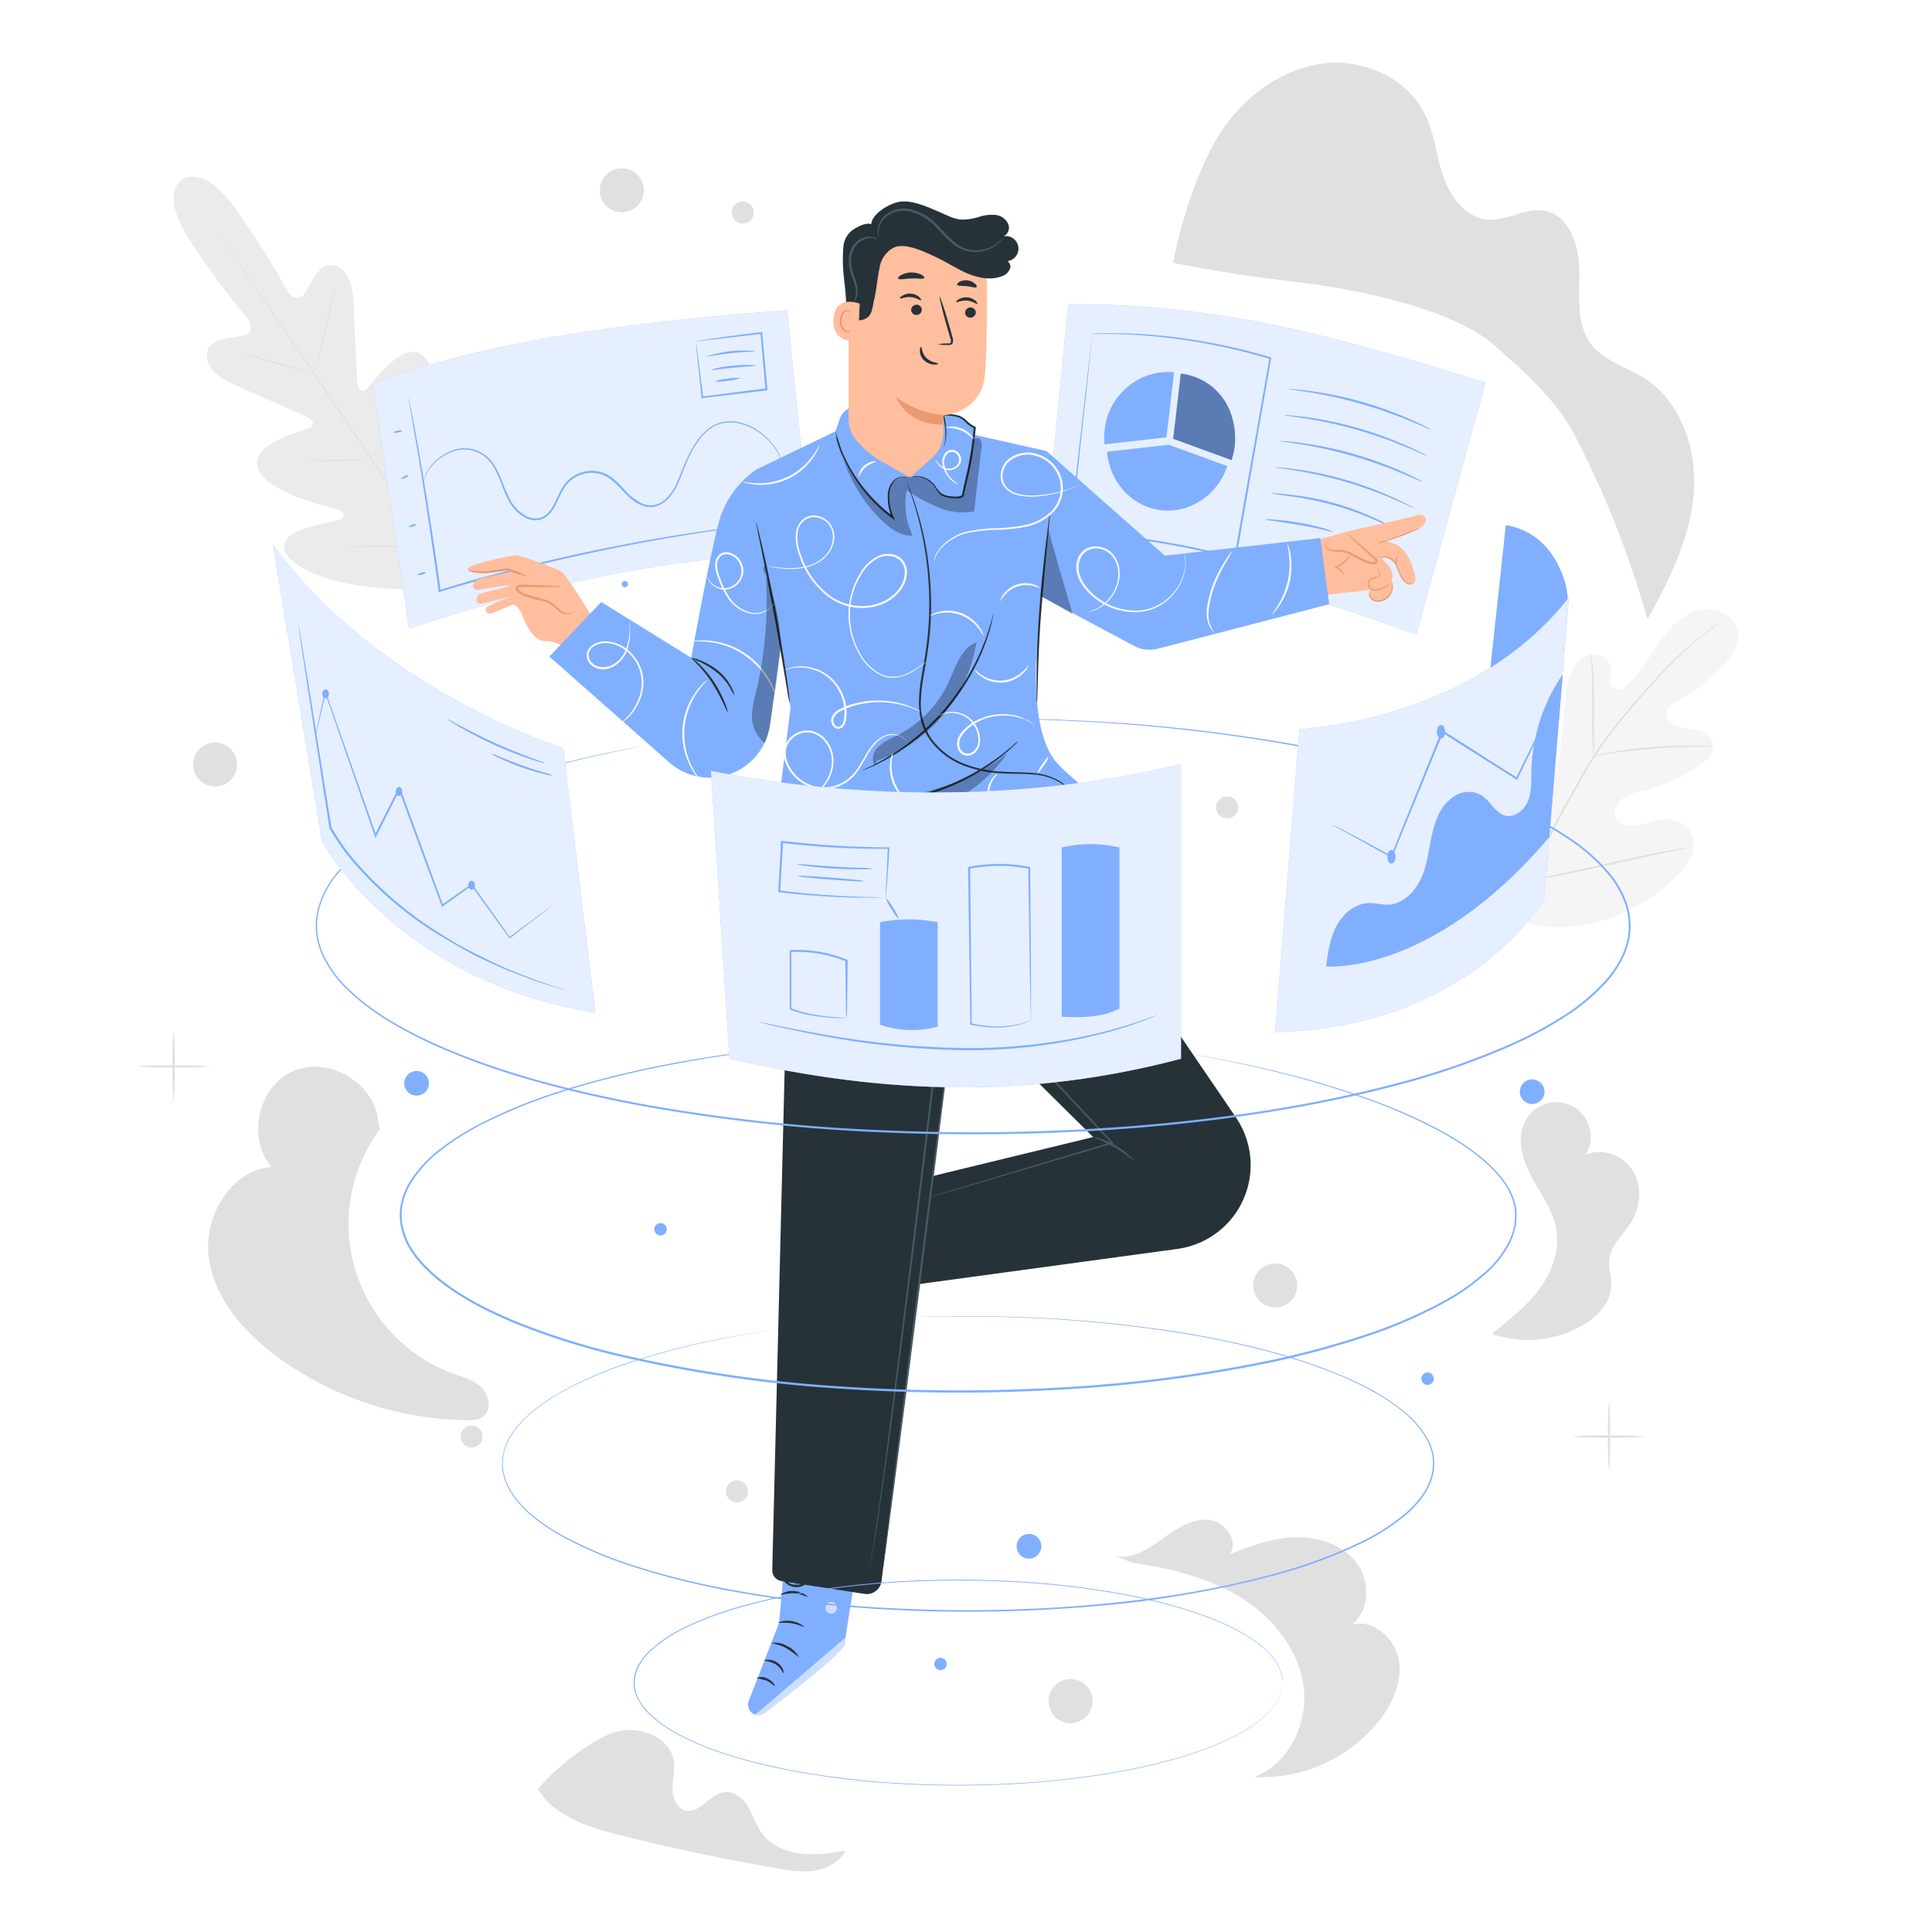 <svg class="animated" id="freepik_stories-visual-data" xmlns="http://www.w3.org/2000/svg" viewBox="0 0 500 500" version="1.1" xmlns:xlink="http://www.w3.org/1999/xlink" xmlns:svgjs="http://svgjs.com/svgjs"><style>svg#freepik_stories-visual-data:not(.animated) .animable {opacity: 0;}svg#freepik_stories-visual-data.animated #freepik--back-screens--inject-60 {animation: 1.5s Infinite  linear shake;animation-delay: 0s;}svg#freepik_stories-visual-data.animated #freepik--Character--inject-60 {animation: 1.5s Infinite  linear floating;animation-delay: 0s;}svg#freepik_stories-visual-data.animated #freepik--front-screens--inject-60 {animation: 1.5s Infinite  linear shake;animation-delay: 0s;}            @keyframes shake {                10%, 90% {                    transform: translate3d(-1px, 0, 0);                  }                  20%, 80% {                    transform: translate3d(2px, 0, 0);                  }                  30%, 50%, 70% {                    transform: translate3d(-4px, 0, 0);                  }                  40%, 60% {                    transform: translate3d(4px, 0, 0);                  }            }                    @keyframes floating {                0% {                    opacity: 1;                    transform: translateY(0px);                }                50% {                    transform: translateY(-10px);                }                100% {                    opacity: 1;                    transform: translateY(0px);                }            }        </style><g id="freepik--background-complete--inject-60" style="transform-origin: 242.574px 250.272px 0px;" class="animable"><path d="M124.85,359.34c-2-2.1-4.95-2.9-7.67-3.9A41.21,41.21,0,0,1,98.3,292.26l-.41-2.11c-.93-9.86-12.83-16.92-21.93-13S63.78,294.52,70.28,302c-10.67.88-17.73,13-16.22,23.65s9.26,19.3,17.9,25.63a84.74,84.74,0,0,0,49.21,16.26,6.82,6.82,0,0,0,3.5-.63C127.17,365.44,126.85,361.45,124.85,359.34Z" style="fill: rgb(224, 224, 224); transform-origin: 90.152px 321.807px 0px;" id="elqphj0e447g" class="animable"></path><path d="M422.2,316.21c2.45-4,2.8-9.35.31-13.31s-7.95-5.95-12.2-4a8.93,8.93,0,0,0-15.16-9.45c-2.84,4.39-1.34,10.28,1.1,14.91s5.79,9,6.59,14.13-1.2,10.68-4.36,15-7.37,7.7-11.54,11l-.79.76a28.66,28.66,0,0,0,23-2c3.92-2.17,7.55-5.76,7.81-10.23.14-2.5-.79-5-.41-7.48C417.06,322,420.26,319.36,422.2,316.21Z" style="fill: rgb(224, 224, 224); transform-origin: 405.183px 316.009px 0px;" id="elnjgomazp77" class="animable"></path><path d="M207.15,479.69c-3.89-.48-7.79-2.18-10.08-5.36-1.46-2-2.17-4.52-3.44-6.68s-3.48-4.11-6-3.87c-3.86.38-6.47,5.72-10.24,4.78-2.26-.57-3.34-3.23-3.35-5.56s.66-4.66.37-7c-.81-6.51-9.17-9.71-15.41-7.67s-15.7,9.55-19.77,14.7c4.28,7.11,13.05,9.87,21.09,11.89q20.25,5.07,40.85,8.61c3.22.55,6.51,1.08,9.73.57s6.43-2.22,7.92-5.12C215,479.59,211,480.18,207.15,479.69Z" style="fill: rgb(224, 224, 224); transform-origin: 179.025px 466.013px 0px;" id="elro97kipzx2" class="animable"></path><path d="M362,429.55c-1-5.56-6.54-10.46-12-9.18,4.56-3.76,4.59-11.32,1-16s-9.88-6.71-15.79-6.53-11.58,2.25-17.06,4.45c2.69-3.42-1.25-8.76-5.59-9s-8.23,2.47-11.76,5-7.59,5.16-11.89,4.49l4,1.62c9.65,1.46,19.38,3.71,27.73,8.75s15.24,13.26,16.68,22.91-3.64,20.45-12.79,23.83A38.81,38.81,0,0,0,357,445.21C360.44,440.75,363,435.1,362,429.55Z" style="fill: rgb(224, 224, 224); transform-origin: 325.564px 426.609px 0px;" id="eletq8r6qi917" class="animable"></path><path d="M44.93,285.35a84.65,84.65,0,0,1-.26-9.31,84.77,84.77,0,0,1,.26-9.32,81.89,81.89,0,0,1,.26,9.32A81.78,81.78,0,0,1,44.93,285.35Z" style="fill: rgb(224, 224, 224); transform-origin: 44.932px 276.035px 0px;" id="elbiuumrj6f2b" class="animable"></path><path d="M54.56,276a90.5,90.5,0,0,1-9.63.26,90.39,90.39,0,0,1-9.62-.26,87.31,87.31,0,0,1,9.62-.26A87.43,87.43,0,0,1,54.56,276Z" style="fill: rgb(224, 224, 224); transform-origin: 44.935px 275.998px 0px;" id="elu8n7okkclif" class="animable"></path><path d="M416.42,381.09a81.78,81.78,0,0,1-.26-9.31,81.89,81.89,0,0,1,.26-9.32,84.77,84.77,0,0,1,.26,9.32A84.65,84.65,0,0,1,416.42,381.09Z" style="fill: rgb(224, 224, 224); transform-origin: 416.418px 371.775px 0px;" id="elo00o3lkjktm" class="animable"></path><path d="M426.05,371.77a86,86,0,0,1-9.63.27,85.83,85.83,0,0,1-9.63-.27,90.5,90.5,0,0,1,9.63-.26A90.66,90.66,0,0,1,426.05,371.77Z" style="fill: rgb(224, 224, 224); transform-origin: 416.42px 371.776px 0px;" id="elgo4jw67hls6" class="animable"></path><path d="M359.91,61.45a81.89,81.89,0,0,1-.26-9.32,81.78,81.78,0,0,1,.26-9.31,84.65,84.65,0,0,1,.26,9.31A84.77,84.77,0,0,1,359.91,61.45Z" style="fill: rgb(224, 224, 224); transform-origin: 359.908px 52.135px 0px;" id="el3fo66xuru5t" class="animable"></path><path d="M369.54,52.13a87.43,87.43,0,0,1-9.63.26,87.43,87.43,0,0,1-9.63-.26,90.5,90.5,0,0,1,9.63-.26A90.5,90.5,0,0,1,369.54,52.13Z" style="fill: rgb(224, 224, 224); transform-origin: 359.91px 52.132px 0px;" id="els77xwfj4frf" class="animable"></path><circle cx="55.65" cy="197.85" r="5.69" style="fill: rgb(224, 224, 224); transform-origin: 55.65px 197.85px 0px;" id="elpbq7fvf87ts" class="animable"></circle><path d="M282.76,440.24a5.7,5.7,0,1,1-5.7-5.69A5.69,5.69,0,0,1,282.76,440.24Z" style="fill: rgb(224, 224, 224); transform-origin: 277.06px 440.25px 0px;" id="ela2pu8n5lwxj" class="animable"></path><path d="M335.72,332.68A5.69,5.69,0,1,1,330,327,5.69,5.69,0,0,1,335.72,332.68Z" style="fill: rgb(224, 224, 224); transform-origin: 330.03px 332.69px 0px;" id="el9k7ttrn2ni9" class="animable"></path><path d="M166.61,49.26a5.69,5.69,0,1,1-5.69-5.69A5.69,5.69,0,0,1,166.61,49.26Z" style="fill: rgb(224, 224, 224); transform-origin: 160.92px 49.26px 0px;" id="el7e4ew3wcwzh" class="animable"></path><circle cx="190.73" cy="385.97" r="2.85" style="fill: rgb(224, 224, 224); transform-origin: 190.73px 385.97px 0px;" id="el2e28ff6k8s9" class="animable"></circle><path d="M124.91,371.77a2.85,2.85,0,1,1-2.85-2.84A2.84,2.84,0,0,1,124.91,371.77Z" style="fill: rgb(224, 224, 224); transform-origin: 122.06px 371.78px 0px;" id="el97oux8zbi8g" class="animable"></path><path d="M195.07,55a2.85,2.85,0,1,1-2.85-2.85A2.86,2.86,0,0,1,195.07,55Z" style="fill: rgb(224, 224, 224); transform-origin: 192.22px 55px 0px;" id="el2uto3rsro4" class="animable"></path><path d="M320.43,208.94a2.85,2.85,0,1,1-2.85-2.85A2.85,2.85,0,0,1,320.43,208.94Z" style="fill: rgb(224, 224, 224); transform-origin: 317.58px 208.94px 0px;" id="elag7ea6g55rm" class="animable"></path><path d="M47.13,46.5s-6.34,3.27,2.54,16.55,14.7,19.68,14.7,19.68,1.67,3.13-1,4-8.89.59-9.72,4.11,2.07,6.66,7.58,9S78.56,107.5,79.64,108s2.21,1.89.46,2.76S64.85,114.67,66.68,121s18.21,10.18,20,10.64,2.28,1.13,2.25,2.08-4.67,1.55-8.47,2.57-8,2.88-6.68,6.44,11.57,10.16,34.42,9.7l10.57-.9,4.68-9.58c8.77-21.1,6.35-33,3.53-35.59s-6.09.7-8.43,3.87-4.59,7.27-5.49,7-1.34-1-1.11-2.86,2.61-18.48-2.61-22.49-13,7.45-14.43,8.77-2.33-.29-2.4-1.45S91.68,84.92,91.56,79,89.71,69.17,86,68.64,80.38,74,78.62,76.19s-4.07-.48-4.07-.48-3.84-7.76-13-20.87S47,46.58,47,46.58" style="fill: rgb(235, 235, 235); transform-origin: 87.254px 99.078px 0px;" id="elmvyz5tyg1i" class="animable"></path><path d="M119.6,153.93c-6.66-9.65-18.2-27-28.2-41.87s-19-28.28-25.65-38L57.91,62.62c-.92-1.34-1.63-2.39-2.13-3.11-.23-.36-.42-.63-.55-.82s-.17-.29-.17-.29l.2.27.58.8L58,62.55c1.89,2.68,4.59,6.58,7.92,11.41C72.6,83.61,81.69,97,91.68,111.88s21.51,32.23,28.12,41.92" style="fill: rgb(224, 224, 224); transform-origin: 87.43px 106.165px 0px;" id="el8vxj7s7u0h6" class="animable"></path><path d="M62.26,91.5a3.41,3.41,0,0,1,.76.12c.48.09,1.18.25,2,.46,1.71.4,4.07,1,6.65,1.76l6.62,1.91,2,.57a2.61,2.61,0,0,1,.73.24,3.57,3.57,0,0,1-.76-.12c-.48-.09-1.18-.25-2-.46-1.71-.43-4.06-1.08-6.65-1.82L65,92.3l-2-.56A3.64,3.64,0,0,1,62.26,91.5Z" style="fill: rgb(224, 224, 224); transform-origin: 71.64px 94.03px 0px;" id="elg21myhm53fs" class="animable"></path><path d="M81.7,95.8c-.08,0,1-4.93,2.4-11s2.64-10.92,2.72-10.9-1,4.94-2.4,11S81.79,95.82,81.7,95.8Z" style="fill: rgb(224, 224, 224); transform-origin: 84.26px 84.85px 0px;" id="elhv2x31gypx" class="animable"></path><path d="M96,119.3a3,3,0,0,1,.35-.7l1-1.86c.88-1.57,2.09-3.74,3.34-6.18s2.3-4.69,3-6.32l.89-1.94a3.53,3.53,0,0,1,.36-.69,3.22,3.22,0,0,1-.24.74c-.18.48-.45,1.15-.8,2-.69,1.66-1.72,3.93-3,6.38s-2.49,4.61-3.42,6.15c-.47.77-.86,1.38-1.14,1.8A4,4,0,0,1,96,119.3Z" style="fill: rgb(224, 224, 224); transform-origin: 100.47px 110.455px 0px;" id="elzk5xhkvzy9" class="animable"></path><path d="M77.58,119.28a2.85,2.85,0,0,1,.72-.07l2-.08c1.67,0,4-.09,6.5-.12s4.83,0,6.49,0l2,0a3.13,3.13,0,0,1,.72,0,3,3,0,0,1-.72.07l-2,.08c-1.67.05-4,.1-6.5.13s-4.83,0-6.49,0l-2,0A3.42,3.42,0,0,1,77.58,119.28Z" style="fill: rgb(224, 224, 224); transform-origin: 86.795px 119.147px 0px;" id="el46p54jwc79v" class="animable"></path><path d="M87.58,141.63a5,5,0,0,1,.92-.08l2.52-.11c2.13-.08,5.07-.16,8.32-.23s6.19-.11,8.32-.13h2.53a6.12,6.12,0,0,1,.92,0,3.65,3.65,0,0,1-.92.09l-2.52.1c-2.13.08-5.07.16-8.32.23s-6.19.12-8.33.13H88.5A5.2,5.2,0,0,1,87.58,141.63Z" style="fill: rgb(224, 224, 224); transform-origin: 99.345px 141.357px 0px;" id="elxndl31gsmy" class="animable"></path><path d="M110.55,141a5.74,5.74,0,0,1,.42-.9l1.24-2.4c1.05-2,2.48-4.83,4-8s2.78-6,3.69-8.1l1.09-2.48a6.17,6.17,0,0,1,.43-.89,5.83,5.83,0,0,1-.31.94c-.23.6-.56,1.46-1,2.52-.86,2.11-2.11,5-3.62,8.16s-3,5.94-4.06,7.94c-.56,1-1,1.8-1.34,2.35A5.63,5.63,0,0,1,110.55,141Z" style="fill: rgb(224, 224, 224); transform-origin: 115.985px 129.615px 0px;" id="el333uggwruye" class="animable"></path><path d="M390.5,237c-11.27-9.83-12.34-25.93-10.32-40.09.33-2.37.34-4.9,1.7-6.86s4.14-3.1,6.15-1.87c1.67,1,2.22,3.15,3,5a14,14,0,0,0,5,5.91c1.43.95,3.25,1.63,4.83,1,2.17-.9,2.71-3.7,2.95-6.07q.68-6.6,1.34-13.2a22,22,0,0,1,1.47-6.93,7.35,7.35,0,0,1,5.13-4.45c2.31-.39,4.95,1.21,5.17,3.57a20.83,20.83,0,0,1-.25,2.94,2.49,2.49,0,0,0,1.2,2.49,2.85,2.85,0,0,0,2.71-.8,31.48,31.48,0,0,0,6.55-7.9,43.74,43.74,0,0,1,6.2-8.2c2.49-2.36,5.77-4.09,9.17-3.92s6.77,2.65,7.27,6-1.81,6.59-4.21,9.05a52.84,52.84,0,0,1-12.09,9.27,4.42,4.42,0,0,0-2.05,1.78c-.68,1.52.64,3.24,2.14,3.92,1.69.78,3.62.8,5.44,1.22s3.72,1.44,4.23,3.25c.71,2.52-1.58,4.83-3.75,6.27a45.27,45.27,0,0,1-14.18,6.27,15.33,15.33,0,0,0-5.22,1.88c-1.53,1.06-2.61,3.09-1.94,4.85s2.78,2.52,4.64,2.38a33.47,33.47,0,0,0,5.39-1.42c3.37-.88,7.53-.2,9.31,2.82a7.53,7.53,0,0,1,.08,6.69,17.37,17.37,0,0,1-4.2,5.45,45.76,45.76,0,0,1-20.84,11.52c-7.8,1.8-14.85,1.75-22-1.79" style="fill: rgb(245, 245, 245); transform-origin: 414.597px 198.798px 0px;" id="elagc8y3wo9ss" class="animable"></path><path d="M395.13,228.47A211.38,211.38,0,0,1,406,206.61l3.14-5.58c1-1.83,2.06-3.64,3.17-5.36a107.59,107.59,0,0,1,7-9.48c2.36-2.9,4.7-5.58,6.91-8.06s4.33-4.75,6.34-6.74a85.09,85.09,0,0,1,10.17-8.68c1.28-.92,2.3-1.61,3-2.06l.79-.52.28-.16a1.31,1.31,0,0,1-.25.2l-.77.55c-.68.48-1.68,1.19-2.94,2.13a90.07,90.07,0,0,0-10.06,8.76c-2,2-4.08,4.28-6.28,6.76s-4.53,5.17-6.87,8.08a106.42,106.42,0,0,0-6.91,9.46c-1.1,1.7-2.12,3.5-3.15,5.34l-3.14,5.58a219.26,219.26,0,0,0-10.85,21.8" style="fill: rgb(224, 224, 224); transform-origin: 420.965px 194.3px 0px;" id="eljcwr3yxojv" class="animable"></path><path d="M412.41,195.67a4.92,4.92,0,0,1-.12-1c-.06-.67-.1-1.63-.14-2.83-.08-2.38-.08-5.68-.07-9.31s0-6.93-.14-9.31c-.06-1.19-.11-2.15-.16-2.81a4.85,4.85,0,0,1,0-1,4.5,4.5,0,0,1,.19,1c.1.66.2,1.62.29,2.81.2,2.38.3,5.68.28,9.33s0,6.83-.06,9.31v2.82A5.34,5.34,0,0,1,412.41,195.67Z" style="fill: rgb(224, 224, 224); transform-origin: 412.148px 182.54px 0px;" id="el2m0ucouxsu5" class="animable"></path><path d="M443.35,193.27a6.79,6.79,0,0,1-1.22,0c-.79,0-1.93,0-3.33,0-2.81,0-6.69.14-11,.48s-8.14.82-10.92,1.25c-1.39.2-2.51.4-3.29.53a6.63,6.63,0,0,1-1.21.16,5.86,5.86,0,0,1,1.18-.33c.77-.18,1.89-.43,3.28-.67,2.77-.51,6.64-1,10.93-1.38a107.27,107.27,0,0,1,11-.35c1.41,0,2.55.1,3.34.17A6,6,0,0,1,443.35,193.27Z" style="fill: rgb(224, 224, 224); transform-origin: 427.865px 194.315px 0px;" id="elgr9h1isw7jm" class="animable"></path><path d="M395.56,228a1.79,1.79,0,0,1-.17-.39c-.1-.31-.24-.69-.4-1.15-.34-1-.8-2.47-1.34-4.29-1.09-3.63-2.44-8.69-3.85-14.3s-2.71-10.69-3.72-14.34c-.49-1.77-.9-3.23-1.21-4.32-.13-.47-.23-.86-.32-1.18a2,2,0,0,1-.09-.42,1.34,1.34,0,0,1,.17.4l.4,1.15c.35,1,.81,2.47,1.35,4.28,1.09,3.64,2.43,8.7,3.84,14.31s2.71,10.68,3.72,14.34c.5,1.77.91,3.23,1.21,4.32l.33,1.17A1.23,1.23,0,0,1,395.56,228Z" style="fill: rgb(224, 224, 224); transform-origin: 390.01px 207.805px 0px;" id="el1je820hs6xk" class="animable"></path><path d="M437.27,219.31a2.52,2.52,0,0,1-.42.12l-1.21.26-4.47.94c-3.77.79-9,1.94-14.71,3.21s-10.95,2.39-14.74,3.1c-1.9.35-3.43.63-4.5.79l-1.23.19a1.17,1.17,0,0,1-.43,0l.42-.12,1.21-.26,4.47-.94c3.77-.79,9-1.94,14.71-3.22s10.95-2.38,14.74-3.09c1.9-.36,3.43-.63,4.5-.79l1.23-.19A1.17,1.17,0,0,1,437.27,219.31Z" style="fill: rgb(224, 224, 224); transform-origin: 416.415px 223.615px 0px;" id="elekujmx59ila" class="animable"></path><path d="M303.63,68c1.81-10.42,6.78-25.65,12.73-34.39S331.48,18,342,16.5,364,20,368.7,29.43c2.53,5.07,3,10.91,4.84,16.26s5.88,10.72,11.53,11.15c5,.39,9.83-3.22,14.75-2.26,6.42,1.25,8.89,9.15,8.93,15.68s-.9,13.79,3.12,18.94c3.28,4.22,8.91,5.67,13.44,8.5,9.81,6.12,14,18.75,13,30.27s-6.3,22.18-11.93,32.27a252.86,252.86,0,0,0-19-47.88c-4.55-8.72-12.86-16.13-20.21-22.66-11.29-10-36.06-14.81-51.05-16.65s-17.63-2.24-32.46-5" style="fill: rgb(224, 224, 224); transform-origin: 371.042px 88.239px 0px;" id="ela1ipb7hekc" class="animable"></path></g><g id="freepik--back-screens--inject-60" style="transform-origin: 240.455px 121.487px 0px;" class="animable animator-active"><path d="M203.71,80.3c-37.07,2.69-77.55,7.6-107.23,19l9.38,63.43s57.52-20.59,104.33-19.16Z" style="fill: rgb(128, 175, 255); transform-origin: 153.335px 121.515px 0px;" id="el4ekoz6ogcgd" class="animable"></path><g id="el8rf2kjgc44s"><g style="opacity: 0.8; transform-origin: 153.335px 121.515px 0px;" class="animable"><path d="M203.71,80.3c-37.07,2.69-77.55,7.6-107.23,19l9.38,63.43s57.52-20.59,104.33-19.16Z" style="fill: rgb(255, 255, 255); transform-origin: 153.335px 121.515px 0px;" id="el7bwe1w8lnxf" class="animable"></path></g></g><path d="M201,135.2l-.36.06-1.05.15-4,.5c-1.76.21-3.91.47-6.4.83s-5.33.72-8.45,1.24c-12.51,1.93-29.73,5.12-48.43,10-6.5,1.68-12.77,3.41-18.5,5.21l-.29.08,0-.29c-2-14.54-3.94-27.08-5.43-36-.76-4.42-1.37-8-1.79-10.41-.21-1.19-.37-2.12-.49-2.78,0-.3-.08-.54-.11-.72a.8.8,0,0,1,0-.25,1,1,0,0,1,.07.24c0,.18.09.42.16.71.13.66.32,1.58.57,2.77.48,2.41,1.15,5.94,1.93,10.38,1.58,8.88,3.58,21.42,5.62,36l-.33-.2c5.75-1.82,12-3.56,18.53-5.24a472.25,472.25,0,0,1,48.5-9.82c3.13-.49,6-.82,8.47-1.15s4.65-.57,6.41-.75l4.06-.41,1.06-.09A1.39,1.39,0,0,1,201,135.2Z" style="fill: rgb(128, 175, 255); transform-origin: 153.345px 128.045px 0px;" id="elidbm9p8pskr" class="animable"></path><path d="M202.3,119.78s-.14-.44-.43-1.27a13.31,13.31,0,0,0-1.91-3.27,16.61,16.61,0,0,0-4.5-3.95c-.48-.32-1.05-.56-1.6-.85a14.32,14.32,0,0,0-1.81-.65,9.9,9.9,0,0,0-4.13-.4,8.6,8.6,0,0,0-4.2,1.65,14.23,14.23,0,0,0-3.36,3.65c-2,2.89-3.21,6.41-4.71,10.06a12.49,12.49,0,0,1-3.49,5,6.55,6.55,0,0,1-2.89,1.39,5.87,5.87,0,0,1-3.26-.38c-4.22-1.67-6.1-6.54-10.37-8a8.37,8.37,0,0,0-6.33.52,8.1,8.1,0,0,0-2.51,1.94,13,13,0,0,0-1.67,2.68c-.95,1.88-1.67,4-3.28,5.45a4.88,4.88,0,0,1-2.88,1.29,5.75,5.75,0,0,1-3-.64,10.87,10.87,0,0,1-4.14-4.07,36,36,0,0,1-2.19-5,23.53,23.53,0,0,0-2.17-4.51,9,9,0,0,0-3.31-3.08,8.6,8.6,0,0,0-7.6-.22,12.85,12.85,0,0,0-4.83,3.48,9.37,9.37,0,0,0-1.81,3.31c-.26.83-.29,1.3-.33,1.29a5.66,5.66,0,0,1,.23-1.32,9,9,0,0,1,1.75-3.41,13,13,0,0,1,4.87-3.62,8.88,8.88,0,0,1,7.89.17,9.34,9.34,0,0,1,3.48,3.18,23.72,23.72,0,0,1,2.23,4.58,36.14,36.14,0,0,0,2.19,4.91,10.33,10.33,0,0,0,4,3.88,5.27,5.27,0,0,0,2.75.59,4.45,4.45,0,0,0,2.59-1.18c1.48-1.35,2.2-3.39,3.15-5.3a13.45,13.45,0,0,1,1.74-2.8,8.58,8.58,0,0,1,2.67-2.06,8.87,8.87,0,0,1,6.73-.55c2.27.75,3.9,2.5,5.41,4.08a15.13,15.13,0,0,0,5,4,5.37,5.37,0,0,0,3,.35,6.14,6.14,0,0,0,2.67-1.28,12.18,12.18,0,0,0,3.36-4.8c1.49-3.61,2.8-7.18,4.8-10.11a14.17,14.17,0,0,1,3.48-3.74,9.08,9.08,0,0,1,4.39-1.69,10.3,10.3,0,0,1,4.26.45,14.44,14.44,0,0,1,1.85.69,17.24,17.24,0,0,1,6.13,5,12.83,12.83,0,0,1,1.85,3.37,9.29,9.29,0,0,1,.26,1A2.12,2.12,0,0,1,202.3,119.78Z" style="fill: rgb(128, 175, 255); transform-origin: 155.955px 121.837px 0px;" id="elthz2a3esm" class="animable"></path><path d="M104.05,111.45c0,.14-.46.35-1.08.47s-1.15.1-1.17,0,.45-.35,1.07-.47S104,111.31,104.05,111.45Z" style="fill: rgb(128, 175, 255); transform-origin: 102.925px 111.678px 0px;" id="elakzzy02u53a" class="animable"></path><path d="M105.69,123c.06.14-.3.43-.81.67s-1,.32-1,.19.31-.42.82-.66S105.63,122.9,105.69,123Z" style="fill: rgb(128, 175, 255); transform-origin: 104.788px 123.438px 0px;" id="el9zy8x69u2ia" class="animable"></path><path d="M107.74,135.69c0,.14-.33.39-.84.57s-1,.21-1,.08.33-.39.84-.57S107.69,135.56,107.74,135.69Z" style="fill: rgb(128, 175, 255); transform-origin: 106.82px 136.015px 0px;" id="elckznq7op7vp" class="animable"></path><path d="M110.2,148.13c0,.14-.39.4-1,.57s-1.06.22-1.1.08.38-.39.94-.57S110.15,148,110.2,148.13Z" style="fill: rgb(128, 175, 255); transform-origin: 109.149px 148.456px 0px;" id="elwwsgfs0gzw" class="animable"></path><path d="M180.11,88.36a5.19,5.19,0,0,1,1.21-.28c.8-.13,2-.31,3.45-.52,3-.42,7.21-1,12.26-1.59l.24,0,0,.24c.39,4.26.85,9.16,1.33,14.36l0,.22,0,.25-.25,0-16.57,2-.23,0,0-.22c-.46-4.35-.85-8-1.13-10.59-.12-1.22-.21-2.19-.29-2.93a8.4,8.4,0,0,1-.06-1,9,9,0,0,1,.18,1.06c.11.74.24,1.73.41,3,.33,2.58.78,6.16,1.33,10.46l-.25-.2,16.57-2.11-.23.28,0-.21c-.46-5.2-.89-10.11-1.27-14.37l.26.21Z" style="fill: rgb(128, 175, 255); transform-origin: 189.335px 94.505px 0px;" id="elpifxxp8wai" class="animable"></path><path d="M195.51,90.88c0,.16-2.85.15-6.33.53s-6.27,1-6.31.81a30.76,30.76,0,0,1,12.64-1.34Z" style="fill: rgb(128, 175, 255); transform-origin: 189.19px 91.487px 0px;" id="elpnadgfing1" class="animable"></path><path d="M195.69,94.6c0,.15-2.66.25-5.91.57s-5.89.72-5.92.57a23.18,23.18,0,0,1,5.87-1.09A22.82,22.82,0,0,1,195.69,94.6Z" style="fill: rgb(128, 175, 255); transform-origin: 189.775px 95.101px 0px;" id="elsob95w46gmh" class="animable"></path><path d="M191.72,97.84a10.94,10.94,0,0,1-3.38.69,11.67,11.67,0,0,1-3.43.18,11.28,11.28,0,0,1,3.37-.69A11.74,11.74,0,0,1,191.72,97.84Z" style="fill: rgb(128, 175, 255); transform-origin: 188.315px 98.275px 0px;" id="elvwgmb23mtka" class="animable"></path><path d="M384.43,99c-36.3-11.06-66.93-20.51-108-20.25l-6.28,64.63c42.71,3.78,57,6.58,96.42,20.85Z" style="fill: rgb(128, 175, 255); transform-origin: 327.29px 121.487px 0px;" id="el3yiy5hs4hx6" class="animable"></path><g id="elb9uo986zlo6"><g style="opacity: 0.8; transform-origin: 327.29px 121.487px 0px;" class="animable"><path d="M384.43,99c-36.3-11.06-66.93-20.51-108-20.25l-6.28,64.63c42.71,3.78,57,6.58,96.42,20.85Z" style="fill: rgb(255, 255, 255); transform-origin: 327.29px 121.487px 0px;" id="el41pccdx9qv" class="animable"></path></g></g><path d="M302.25,110.07l1.6-13.71a16.05,16.05,0,0,0-11.19,3.1A16.82,16.82,0,0,0,285.78,113a19.67,19.67,0,0,0,.05,2,.07.07,0,0,0,0,0h0l16-1.8Z" style="fill: rgb(128, 175, 255); transform-origin: 294.812px 105.64px 0px;" id="elzowcq9hqst" class="animable"></path><path d="M318.8,107.83A15.51,15.51,0,0,0,307.39,97l-.48-.1-.31-.07-.94-.14h-.08L304,110.34l-.38,3.22,15.12,5.52h0a17.32,17.32,0,0,0,.78-3.51A18.87,18.87,0,0,0,318.8,107.83Z" style="fill: rgb(128, 175, 255); transform-origin: 311.632px 107.885px 0px;" id="el0esu4rtl0phu" class="animable"></path><g id="elasrjodlqslq"><g style="opacity: 0.3; transform-origin: 311.632px 107.885px 0px;" class="animable"><path d="M318.8,107.83A15.51,15.51,0,0,0,307.39,97l-.48-.1-.31-.07-.94-.14h-.08L304,110.34l-.38,3.22,15.12,5.52h0a17.32,17.32,0,0,0,.78-3.51A18.87,18.87,0,0,0,318.8,107.83Z" id="elxn1ijgrvimk" style="transform-origin: 311.632px 107.885px 0px;" class="animable"></path></g></g><path d="M302.48,115.1l-16,1.8c.67,7.76,6.33,14.19,13.93,15.13s14.73-4,17.23-11.4l-15.12-5.52" style="fill: rgb(128, 175, 255); transform-origin: 302.06px 123.622px 0px;" id="elkzd9izjhr" class="animable"></path><path d="M370.4,111.28a8.62,8.62,0,0,1-1.41-.57c-.89-.41-2.19-1-3.81-1.65a116.38,116.38,0,0,0-12.88-4.52,117.56,117.56,0,0,0-13.34-3c-1.72-.28-3.13-.48-4.1-.61a7.76,7.76,0,0,1-1.5-.26,9.78,9.78,0,0,1,1.53.06c1,.07,2.39.22,4.13.45a96.28,96.28,0,0,1,26.31,7.5c1.6.72,2.88,1.34,3.75,1.8A9,9,0,0,1,370.4,111.28Z" style="fill: rgb(128, 175, 255); transform-origin: 351.88px 105.971px 0px;" id="el9xyss9nx6l7" class="animable"></path><path d="M369.3,118a9.49,9.49,0,0,1-1.41-.58c-.89-.4-2.19-1-3.81-1.64a113.36,113.36,0,0,0-26.22-7.48c-1.72-.28-3.13-.48-4.1-.61a10.4,10.4,0,0,1-1.5-.26,7.39,7.39,0,0,1,1.53.06c1,.06,2.39.21,4.13.44a96.62,96.62,0,0,1,13.42,2.82,98.25,98.25,0,0,1,12.89,4.69c1.6.72,2.88,1.34,3.75,1.8A7.43,7.43,0,0,1,369.3,118Z" style="fill: rgb(128, 175, 255); transform-origin: 350.78px 112.707px 0px;" id="elkzuzabjerg" class="animable"></path><path d="M368.2,124.77a8.62,8.62,0,0,1-1.41-.57c-.89-.4-2.19-1-3.81-1.65A118.49,118.49,0,0,0,350.1,118a119.79,119.79,0,0,0-13.34-3c-1.72-.27-3.12-.48-4.1-.61a7.76,7.76,0,0,1-1.5-.26,9.78,9.78,0,0,1,1.53.06c1,.07,2.39.22,4.13.45a96.62,96.62,0,0,1,13.42,2.82,95.42,95.42,0,0,1,12.89,4.69c1.6.72,2.88,1.34,3.75,1.8A7.91,7.91,0,0,1,368.2,124.77Z" style="fill: rgb(128, 175, 255); transform-origin: 349.68px 119.446px 0px;" id="eltvg8qsmiw7l" class="animable"></path><path d="M366,131.52a9.82,9.82,0,0,1-1.37-.57c-.86-.41-2.12-1-3.68-1.64a107.88,107.88,0,0,0-25.44-7.49c-1.68-.28-3-.48-4-.61a7.46,7.46,0,0,1-1.46-.26,8,8,0,0,1,1.49.06c.95.06,2.32.21,4,.45a91.3,91.3,0,0,1,13.05,2.82A93.27,93.27,0,0,1,361.1,129c1.55.72,2.79,1.34,3.62,1.8A7.8,7.8,0,0,1,366,131.52Z" style="fill: rgb(128, 175, 255); transform-origin: 348.025px 126.229px 0px;" id="elcmoe1phubu8" class="animable"></path><path d="M361.22,136.9a7.64,7.64,0,0,1-1.23-.49l-3.31-1.47a80.57,80.57,0,0,0-22.82-6.51l-3.59-.5a8.08,8.08,0,0,1-1.31-.23,5.66,5.66,0,0,1,1.33,0c.86,0,2.09.16,3.61.33a69.5,69.5,0,0,1,22.93,6.54c1.39.66,2.49,1.22,3.25,1.63A6.3,6.3,0,0,1,361.22,136.9Z" style="fill: rgb(128, 175, 255); transform-origin: 345.09px 132.28px 0px;" id="el5865ygcq5g" class="animable"></path><path d="M345.09,137.66a17,17,0,0,1-2.58-.53c-1.58-.37-3.77-.85-6.21-1.26s-4.67-.73-6.28-1a15.43,15.43,0,0,1-2.6-.45,12.19,12.19,0,0,1,2.64.08c1.63.14,3.87.38,6.33.81a56.45,56.45,0,0,1,6.21,1.42A11.6,11.6,0,0,1,345.09,137.66Z" style="fill: rgb(128, 175, 255); transform-origin: 336.255px 136.021px 0px;" id="elwdzfuohqnqm" class="animable"></path><path d="M282.68,86.37l.84-.05,2.5-.08c2.2,0,5.4,0,9.48.21a151.6,151.6,0,0,1,33.3,6l.18.06,0,.19c-2.5,14.33-5.48,31.36-8.66,49.58-.13.74-.26,1.48-.39,2.2l0,.28-.28-.07a216.25,216.25,0,0,0-22.23-4.59c-7.17-1.1-14-1.88-20.38-2.28l-.25,0,0-.24c1.75-15.29,3.22-28.09,4.25-37.1.52-4.46.94-8,1.22-10.4.14-1.18.26-2.09.33-2.73,0-.29.07-.52.09-.7s0-.23,0-.22a1.18,1.18,0,0,1,0,.25c0,.18,0,.42-.07.72-.06.65-.16,1.58-.28,2.78-.25,2.44-.63,6-1.1,10.46-1,9-2.36,21.75-4,37l-.22-.25c6.39.38,13.25,1.15,20.43,2.24a217.17,217.17,0,0,1,22.29,4.58l-.32.21c.13-.72.26-1.46.39-2.2,3.21-18.22,6.21-35.24,8.73-49.56l.15.25a154.65,154.65,0,0,0-33.18-6.13c-4.06-.27-7.28-.34-9.44-.33h-3.36Z" style="fill: rgb(128, 175, 255); transform-origin: 302.885px 115.5px 0px;" id="el99yl0nrtlc" class="animable"></path></g><g id="freepik--Character--inject-60" style="transform-origin: 245.006px 248.039px 0px;" class="animable"><polyline points="243.04 218.44 278.44 226.28 283.85 218.44 282.98 208.35 277.6 203.43 259.06 203.43 241.74 219.03" style="fill: rgb(128, 175, 255); transform-origin: 262.795px 214.855px 0px;" id="elv7p5eur5n1d" class="animable"></polyline><g id="elcfa064z3v1l"><g style="opacity: 0.3; transform-origin: 262.795px 214.855px 0px;" class="animable"><polyline points="243.04 218.44 278.44 226.28 283.85 218.44 282.98 208.35 277.6 203.43 259.06 203.43 241.74 219.03" id="el6xbtcyxqk4w" style="transform-origin: 262.795px 214.855px 0px;" class="animable"></polyline></g></g><path d="M297,145.54l44.69-6,7-2s16.11-3.54,17.61-4.08c1.74-.62,2.46.07,2.64.72.29,1-.69,2.17-2.17,2.75-.5.2-8.67,3-8.67,3a20,20,0,0,1,2.76.8c1.95.66,3.82,3.18,4.76,6.12s.95,3.84-.18,4.26a1.57,1.57,0,0,1-1.3-.18,3.1,3.1,0,0,1-1.34-1.68c-1.57-4.69-4.5-5.06-4.5-5.06l-.92.26s3,2.11,3,4.67a2.86,2.86,0,0,1-.24,1.09,3.87,3.87,0,0,1-4.31,5.09c-.64-.12-1.34-.5-1.43-1.14a2,2,0,0,1,.21-1,4.64,4.64,0,0,0,.16-.53l-2.68.37s-6.07.5-8.68,1l-41.84,12.6A10.84,10.84,0,0,1,288,159.22h0A10.83,10.83,0,0,1,297,145.54Z" style="fill: rgb(255, 190, 157); transform-origin: 328.292px 150.143px 0px;" id="elgkvy00mn1ej" class="animable"></path><path d="M342.74,140.66a2.25,2.25,0,0,0,1.93,1.78c.92.19,1.88.07,2.81.19,2.78.38,4.95,2.91,7.74,3.15.39,0,.89,0,1-.42s-.19-.67-.46-.91l-7-6.17" style="fill: rgb(255, 190, 157); transform-origin: 349.492px 142.03px 0px;" id="elkx0oy5xhws" class="animable"></path><path d="M348.79,138.28a4.81,4.81,0,0,1,.82.59c.5.41,1.23,1,2.11,1.76l3.09,2.65.88.77c.27.27.73.5.81,1.14a.79.79,0,0,1-.48.74,1.64,1.64,0,0,1-.75.12,5.59,5.59,0,0,1-1.34-.27,35.69,35.69,0,0,1-4.47-2.26,6.84,6.84,0,0,0-2-.66c-.65-.1-1.29-.08-1.87-.12a3.29,3.29,0,0,1-2.55-1.1c-.41-.57-.33-1-.31-1a2.91,2.91,0,0,0,.47.84,3.13,3.13,0,0,0,2.4.86,18.71,18.71,0,0,1,1.92.06,7.39,7.39,0,0,1,2.14.65,40.47,40.47,0,0,0,4.42,2.21,5.89,5.89,0,0,0,1.21.24c.39,0,.72-.11.68-.31s-.32-.52-.62-.78l-.88-.78-3-2.74-2-1.88C349,138.57,348.76,138.31,348.79,138.28Z" style="fill: rgb(235, 153, 110); transform-origin: 349.605px 142.167px 0px;" id="elp4i24eh1a6f" class="animable"></path><path d="M357.35,144.39a3.77,3.77,0,0,1,1.76,0,2.91,2.91,0,0,1,1.53,1,7.37,7.37,0,0,1,1.1,2.09,12.26,12.26,0,0,0,1,2.22,3.9,3.9,0,0,0,1.46,1.41,1.5,1.5,0,0,0,1.37,0c.29-.15.4-.3.39-.31s-.16.08-.44.19a1.49,1.49,0,0,1-1.21-.12,3.88,3.88,0,0,1-1.3-1.36,12.74,12.74,0,0,1-1-2.19,7.36,7.36,0,0,0-1.18-2.16,3.13,3.13,0,0,0-1.71-1.09,2.86,2.86,0,0,0-1.37,0C357.49,144.27,357.34,144.37,357.35,144.39Z" style="fill: rgb(235, 153, 110); transform-origin: 361.655px 147.631px 0px;" id="elafhnh3212mt" class="animable"></path><path d="M367.39,136.7a8.89,8.89,0,0,0-1.63.55l-3.88,1.43L358,140.05a8.34,8.34,0,0,0-1.6.61,8,8,0,0,0,1.68-.38c1-.29,2.42-.73,3.94-1.28s2.89-1.09,3.86-1.52A7.53,7.53,0,0,0,367.39,136.7Z" style="fill: rgb(235, 153, 110); transform-origin: 361.895px 138.68px 0px;" id="eljbbj9qbmqxk" class="animable"></path><path d="M356.17,146.88s.12.16.35.41a1.59,1.59,0,0,1,.51,1.23.85.85,0,0,1-.53.66,4.8,4.8,0,0,1-1.08.3,1.91,1.91,0,0,0-1.21.64,1.66,1.66,0,0,0-.2,1.47,1.86,1.86,0,0,0,1,1.08,2.25,2.25,0,0,0,1.34.2,7.61,7.61,0,0,0,2.07-.77,4.42,4.42,0,0,0,1.2-.89,1.14,1.14,0,0,0,.28-.47s-.13.15-.38.37a5,5,0,0,1-1.21.77,7.88,7.88,0,0,1-2,.68,1.84,1.84,0,0,1-2-1.07,1.33,1.33,0,0,1,.14-1.17,1.61,1.61,0,0,1,1-.53,4.89,4.89,0,0,0,1.14-.36,1.13,1.13,0,0,0,.64-.88,1.71,1.71,0,0,0-.65-1.36C356.35,147,356.18,146.86,356.17,146.88Z" style="fill: rgb(235, 153, 110); transform-origin: 356.911px 149.888px 0px;" id="elbur9x6judjn" class="animable"></path><path d="M355.21,152.45s-.19,0-.44.21a1.5,1.5,0,0,0-.5,1.24,2,2,0,0,0,1.19,1.59,3.25,3.25,0,0,0,2.42,0,3.92,3.92,0,0,0,1.93-1.47,3.76,3.76,0,0,0,.65-1.86,3.43,3.43,0,0,0-.15-1.32,1.08,1.08,0,0,0-.2-.44,6.94,6.94,0,0,1,.11,1.73,3.7,3.7,0,0,1-2.45,3,3,3,0,0,1-2.18,0,1.75,1.75,0,0,1-1.08-1.32,1.42,1.42,0,0,1,.35-1.12C355.06,152.54,355.23,152.48,355.21,152.45Z" style="fill: rgb(235, 153, 110); transform-origin: 357.368px 153.062px 0px;" id="elajljwxfq6bt" class="animable"></path><path d="M347.78,148.78s0-.32-.29-.78a3.28,3.28,0,0,0-1.63-1.33l0,.3a8,8,0,0,0,1-.56,7.39,7.39,0,0,0,2.8-2.89,19,19,0,0,1-3,2.6c-.34.21-.67.4-1,.56l-.34.18.36.12a3.42,3.42,0,0,1,1.57,1.14C347.62,148.51,347.73,148.79,347.78,148.78Z" style="fill: rgb(235, 153, 110); transform-origin: 347.49px 146.15px 0px;" id="elt852ufv1leq" class="animable"></path><path d="M361.69,144c-.06-.06-.53.46-.59,1.29s.34,1.4.42,1.35-.13-.61-.07-1.33S361.78,144.06,361.69,144Z" style="fill: rgb(235, 153, 110); transform-origin: 361.401px 145.319px 0px;" id="elsrqq8afrd7" class="animable"></path><path d="M153.18,159.55s-6.52-10.57-7.68-11.47-11.49-4.68-12.37-4.4-13.4,2.41-12,3.9,10.17-.13,10.17-.13l1.18.59s-7.55,1.2-9.14,2.12-1,2.63.43,2.49,7.93-1.41,8.32-1.14-7.13,1.77-7.94,2.24c-1.09.65-1.2,2.58.18,2.49.81-.06,7.9-1.89,7.9-1.89a61.14,61.14,0,0,0-6.14,2.66c-.85.81-.18,2,1,1.76.84-.18,4.81-2.08,5.93-2.32,0,0,1,.28,2,2.4.44,1,2.46,7.15,6.15,7.07,3.27-.07,6.48,2.62,6.48,2.62Z" style="fill: rgb(255, 190, 157); transform-origin: 137.1px 156.103px 0px;" id="elhceukjfh1a" class="animable"></path><path d="M121.19,147.61a5.72,5.72,0,0,0,2.28.63,13,13,0,0,0,2.58.11c1-.11,2-.25,3.1-.41l2.34-.34h-.14a32.68,32.68,0,0,0,5.4,1.69,34.37,34.37,0,0,0-5.21-2.22l-.06,0h-.08l-2.32.31-3.07.45a16.2,16.2,0,0,1-2.5,0C122.09,147.73,121.21,147.52,121.19,147.61Z" style="fill: rgb(235, 153, 110); transform-origin: 128.97px 148.18px 0px;" id="elejf88jq6izt" class="animable"></path><path d="M148.29,158.3a2.51,2.51,0,0,1-2.91,0c-.89-.54-1.58-1.36-2.43-2-2.54-1.8-6.21-1.37-8.67-3.29-.34-.26-.68-.7-.49-1.09s.66-.4,1.07-.39l10.31.24" style="fill: rgb(255, 190, 157); transform-origin: 141.013px 155.146px 0px;" id="elnz6hm1r8au8" class="animable"></path><path d="M145.17,151.81a4.71,4.71,0,0,0-1.11-.14c-.72,0-1.76-.11-3-.16l-4.51-.18-1.31,0a2,2,0,0,0-1.51.32.88.88,0,0,0-.17,1,1.76,1.76,0,0,0,.52.67,6.87,6.87,0,0,0,1.29.79,39.72,39.72,0,0,0,5.35,1.53,7.87,7.87,0,0,1,2.11,1c.6.41,1.1.91,1.61,1.32a3.65,3.65,0,0,0,2.9,1c.77-.14,1-.56,1-.56a3.22,3.22,0,0,1-1,.34,3.58,3.58,0,0,1-2.6-1.12c-.47-.41-1-.93-1.6-1.4a8,8,0,0,0-2.23-1.08,45.34,45.34,0,0,1-5.25-1.54,6.6,6.6,0,0,1-1.18-.71c-.33-.27-.49-.64-.31-.78s.65-.17,1.09-.16l1.3,0,4.52,0c1.28,0,2.32,0,3,0A4.21,4.21,0,0,0,145.17,151.81Z" style="fill: rgb(235, 153, 110); transform-origin: 140.907px 155.137px 0px;" id="elxjaed4rq7q" class="animable"></path><path d="M204,393.78,201.63,420l-7.87,20.21a2.7,2.7,0,0,0,1.71,3.55h0a2.7,2.7,0,0,0,2.44-.42c4.43-3.37,20.66-15.87,20.73-17.8C218.72,423.31,223,398,223,398Z" style="fill: rgb(128, 175, 255); transform-origin: 208.289px 418.833px 0px;" id="elwaa2u5oyuoh" class="animable"></path><g id="el08ed26g2fs8"><g style="opacity: 0.6; transform-origin: 207.155px 433.859px 0px;" class="animable"><path d="M195.47,443.77l23.37-20-.12,1.11a4.1,4.1,0,0,1-1.26,2.51c-1.88,1.76-7.19,6.52-19.47,16a2.69,2.69,0,0,1-2.52.41Z" style="fill: rgb(255, 255, 255); transform-origin: 207.155px 433.859px 0px;" id="elm0b7x28v98n" class="animable"></path></g></g><g id="elnhi4rnvmj3c"><g style="opacity: 0.6; transform-origin: 215.116px 416.096px 0px;" class="animable"><path d="M214.43,414.73a1.64,1.64,0,0,0-.68,2.07,1.56,1.56,0,0,0,2,.69,1.72,1.72,0,0,0,.72-2.19,1.63,1.63,0,0,0-2.21-.49" style="fill: rgb(255, 255, 255); transform-origin: 215.116px 416.096px 0px;" id="elerksyo3594c" class="animable"></path></g></g><path d="M202.76,433c-.16.06-.59-1.38-2.07-2.3a8.29,8.29,0,0,0-2.94-.92c0-.06.34-.23,1-.25a4.2,4.2,0,0,1,2.3.69,4.1,4.1,0,0,1,1.57,1.8C202.83,432.62,202.82,433,202.76,433Z" style="fill: rgb(38, 50, 56); transform-origin: 200.274px 431.266px 0px;" id="el230f1tzow7o" class="animable"></path><path d="M200.49,436.31c-.13.1-.88-.85-2.19-1.39a22.67,22.67,0,0,0-2.51-.62,3,3,0,0,1,2.74.09C200,435,200.64,436.26,200.49,436.31Z" style="fill: rgb(38, 50, 56); transform-origin: 198.151px 435.165px 0px;" id="el2b4wt924i6o" class="animable"></path><path d="M206.74,428.92a26.83,26.83,0,0,0-3.24-2.37c-1.94-1.05-3.79-1.17-3.77-1.35a6,6,0,0,1,4.05.84A6,6,0,0,1,206.74,428.92Z" style="fill: rgb(38, 50, 56); transform-origin: 203.235px 427.027px 0px;" id="el3laqvl0vuzu" class="animable"></path><path d="M208.13,421c-.09.15-1.46-.62-3.34-.9s-3.41,0-3.45-.17a6.72,6.72,0,0,1,6.79,1.07Z" style="fill: rgb(38, 50, 56); transform-origin: 204.735px 420.234px 0px;" id="elis5o76b93j8" class="animable"></path><path d="M209,413.33a13,13,0,0,0-3.45-1,13.45,13.45,0,0,0-3.57.47c0-.06.28-.35.93-.63a5.68,5.68,0,0,1,2.68-.42,5.94,5.94,0,0,1,2.59.83C208.8,412.93,209.07,413.27,209,413.33Z" style="fill: rgb(38, 50, 56); transform-origin: 205.495px 412.53px 0px;" id="el03qo0k3waft1" class="animable"></path><path d="M205.79,410.84a2.2,2.2,0,0,1,.08-1,7,7,0,0,1,1.08-2.5,3.14,3.14,0,0,1,1.47-1.31,1.1,1.1,0,0,1,1.19.38,1.76,1.76,0,0,1,.28,1.23,3.82,3.82,0,0,1-3.72,3.13,4.43,4.43,0,0,1-4.06-2.79,1.56,1.56,0,0,1,.07-1.28,1.07,1.07,0,0,1,1.17-.43,3.67,3.67,0,0,1,1.62,1.09,7.61,7.61,0,0,1,1.56,2.24,2.47,2.47,0,0,1,.3.95,12.4,12.4,0,0,0-2.14-2.9,3.47,3.47,0,0,0-1.44-.91.57.57,0,0,0-.64.23,1.06,1.06,0,0,0,0,.84,3.93,3.93,0,0,0,3.54,2.38,3.31,3.31,0,0,0,3.2-2.61,1.27,1.27,0,0,0-.16-.86.58.58,0,0,0-.65-.22,2.72,2.72,0,0,0-1.27,1.08A10.21,10.21,0,0,0,205.79,410.84Z" style="fill: rgb(38, 50, 56); transform-origin: 205.957px 408.411px 0px;" id="el9yikkt1ysuc" class="animable"></path><path d="M228.14,409.17l19.63-155.45-6.28-36.14-37,2L199.86,406.3a2.83,2.83,0,0,0,2.3,2.87l21.56,3.33A3.87,3.87,0,0,0,228.14,409.17Z" style="fill: rgb(38, 50, 56); transform-origin: 223.814px 315.062px 0px;" id="el1i7ss7ln2vz" class="animable"></path><path d="M247.2,258.93l35.71,35.34-51.37,12.49,3.65,25.92,69.54-9.46a21.92,21.92,0,0,0,14.8-8.89h0a21.88,21.88,0,0,0,.34-25.12l-54.18-79.52-24.2,7.89Z" style="fill: rgb(38, 50, 56); transform-origin: 277.603px 271.185px 0px;" id="el4w8lajm2x8p" class="animable"></path><path d="M245.23,249.94a20.17,20.17,0,0,1,1.24,4.44,19.48,19.48,0,0,1,.73,4.55,21.07,21.07,0,0,1-1.24-4.44A20.83,20.83,0,0,1,245.23,249.94Z" style="fill: rgb(69, 90, 100); transform-origin: 246.215px 254.435px 0px;" id="elpbia8bbqe9i" class="animable"></path><path d="M240,310l.85-.28,2.5-.78,9.58-2.91,34.86-10.48-.09.33-42.86-45.65.45-.14c-.85,7.17-1.74,14.66-2.64,22.3-4.42,37-8.58,70.52-11.79,94.74-1.6,12.11-3,21.9-4,28.66-.57,3.36-1,6-1.34,7.75-.18.87-.33,1.53-.43,2s-.16.68-.16.68,0-.24.11-.69.22-1.14.38-2c.36-1.76.7-4.39,1.24-7.76,1-6.77,2.32-16.56,3.86-28.68,3.13-24.22,7.22-57.73,11.64-94.75.91-7.64,1.8-15.13,2.65-22.3l.06-.55.38.4L288,295.62l.22.24-.31.09L253,306.27l-9.62,2.81-2.51.72C240.33,310,240,310,240,310Z" style="fill: rgb(69, 90, 100); transform-origin: 256.575px 327.855px 0px;" id="elsifewuqfr2" class="animable"></path><path d="M228.47,406.24c-.14,0,3.94-33,9.11-73.69s9.48-73.64,9.62-73.62-3.93,33-9.1,73.69S228.62,406.25,228.47,406.24Z" style="fill: rgb(69, 90, 100); transform-origin: 237.835px 332.585px 0px;" id="el8pxsf3fj8qv" class="animable"></path><path d="M241.41,233.49a12,12,0,0,1,.82,2.41c.44,1.5,1,3.61,1.5,5.95s.89,4.48,1.12,6a11.58,11.58,0,0,1,.25,2.53,12.93,12.93,0,0,1-.61-2.47c-.37-1.71-.8-3.74-1.27-6s-1-4.26-1.34-6A12,12,0,0,1,241.41,233.49Z" style="fill: rgb(69, 90, 100); transform-origin: 243.255px 241.935px 0px;" id="el8ajguyi8cj9" class="animable"></path><path d="M243.7,230.44s.5-.49,1.45-.16a1.69,1.69,0,0,1,1.08,1.28,1.85,1.85,0,0,1-.81,1.9,1.79,1.79,0,0,1-2-.21,1.52,1.52,0,0,1-.46-1.61,1.49,1.49,0,0,1,.67-.89c.23-.13.38-.13.39-.1a2,2,0,0,0-.7,1.07,1.15,1.15,0,0,0,.41,1.16,1.36,1.36,0,0,0,1.48.13,1.42,1.42,0,0,0,.6-1.37,1.35,1.35,0,0,0-.76-1A2.67,2.67,0,0,0,243.7,230.44Z" style="fill: rgb(69, 90, 100); transform-origin: 244.576px 231.919px 0px;" id="eld9md208e2nk" class="animable"></path><path d="M293.43,300.32c-.11.11-2.12-1.74-5-3.4s-5.48-2.52-5.43-2.67a15.55,15.55,0,0,1,5.7,2.22A15.74,15.74,0,0,1,293.43,300.32Z" style="fill: rgb(69, 90, 100); transform-origin: 288.215px 297.287px 0px;" id="el0kwmvy1tit4q" class="animable"></path><path d="M216.25,111.61l-20.5,9.9,8.84,61.68-3.47,27.68a10.8,10.8,0,0,0,3.61,9.49h0l33.11-.65L261,207l10.65-1.8-4.36-21.07,2-29.89,24.23,12.93a8.43,8.43,0,0,0,6.09.73L344,156.37l-2.31-17.12-40.22,4.55-30.63-27.06-22.8-5.13L244,104.9H220.67L219,106.12a4.93,4.93,0,0,0-1.69,2.31Z" style="fill: rgb(128, 175, 255); transform-origin: 269.875px 162.63px 0px;" id="el60m4ovkzx2p" class="animable"></path><path d="M195.75,121.51a24.61,24.61,0,0,0-9.23,12c-2.34,7.28-7.63,36.71-7.63,36.71L155.6,155.8l-13.42,14.11,31,27.38a15.79,15.79,0,0,0,17.29,2.39h0a15.8,15.8,0,0,0,8.79-12.09l3.81-27.91Z" style="fill: rgb(128, 175, 255); transform-origin: 172.625px 161.375px 0px;" id="elak6csq1uv1u" class="animable"></path><polygon points="265.69 209.69 264.25 207.57 248.92 210.4 246.1 216.93 265.69 209.69" style="fill: rgb(255, 190, 157); transform-origin: 255.895px 212.25px 0px;" id="elfd1wenvvdag" class="animable"></polygon><path d="M204.73,220.36c13.7,5.51,28.33,3.48,41.37-3.43,3.94-2.09,7.59-4.68,11.55-6.74s8.34-3.57,12.79-3.26,8.93,2.76,10.71,6.85,0,9.65-4.19,11.18l1.48,1.32c6.15-2.86,9.07-11.14,6.07-17.23-2.3-4.66-7.14-7.45-10.68-11.26-5.21-5.6-5.75-16.44-5.79-24.88" style="fill: rgb(128, 175, 255); transform-origin: 245.214px 199.595px 0px;" id="el1i20o7ewptz" class="animable"></path><path d="M234.78,123.54a6.23,6.23,0,0,1-1,0,3.88,3.88,0,0,0-2.43,1.12,5.72,5.72,0,0,0-1.21,3.91,13.26,13.26,0,0,0,1.11,5.25l.39.86-.75-.56a40.35,40.35,0,0,1-5.17-4.57,38.09,38.09,0,0,1-7.94-12.16,27.78,27.78,0,0,1-1.29-4.22,10.69,10.69,0,0,1-.23-1.61,47.5,47.5,0,0,0,1.86,5.69,40.08,40.08,0,0,0,8,11.94,42.44,42.44,0,0,0,5.08,4.53l-.37.31a11.86,11.86,0,0,1-.85-2.81,12.29,12.29,0,0,1-.23-2.65,5.9,5.9,0,0,1,1.41-4.12,3.85,3.85,0,0,1,2.63-1.07A4.34,4.34,0,0,1,234.78,123.54Z" style="fill: rgb(38, 50, 56); transform-origin: 225.52px 123.12px 0px;" id="elpb48ufcbsar" class="animable"></path><path d="M236,123.54c1.69-.73,4.19.34,5.4,1.72.8.92,1.25,2.18,2.3,2.78s4.39,1.07,5.36.33c0,0,.59-2.85.91-4a88.54,88.54,0,0,0,2.27-13.68c-3.22-1.57-2.33-3.63-8.14-3.23a14.78,14.78,0,0,1,.21,8.18" style="fill: rgb(128, 175, 255); transform-origin: 244.12px 118.079px 0px;" id="elg8yi8ufov2" class="animable"></path><path d="M244.32,115.61c-.06,0,.21-.77.33-2.19a16.06,16.06,0,0,0-.72-5.93l-.07-.24h.24a9.92,9.92,0,0,1,4.28.38,6.51,6.51,0,0,1,2,1.43,7.83,7.83,0,0,0,2,1.38l.16.08,0,.17c-.26,2.43-.55,5.08-1,7.82-.3,1.79-.66,3.52-1.08,5.17s-.75,3.24-1.1,4.74l0,.1-.06.05a3.18,3.18,0,0,1-1.72.41,10.5,10.5,0,0,1-1.6-.1,10.23,10.23,0,0,1-1.5-.33,3.22,3.22,0,0,1-1.31-.71,13.23,13.23,0,0,1-1.54-2.12,5.42,5.42,0,0,0-1.58-1.43,5.64,5.64,0,0,0-2.88-.9,5.77,5.77,0,0,0-1.08.16,2.24,2.24,0,0,1,1.08-.31,5.47,5.47,0,0,1,3,.8,5.57,5.57,0,0,1,1.71,1.48,13.1,13.1,0,0,0,1.53,2,4.9,4.9,0,0,0,2.6.9,9.68,9.68,0,0,0,1.53.08,2.89,2.89,0,0,0,1.44-.33l-.09.14c.34-1.51.66-3.13,1.07-4.77s.77-3.36,1.06-5.14c.46-2.72.76-5.36,1-7.78l.14.25A8.49,8.49,0,0,1,250,109.4a5.89,5.89,0,0,0-1.83-1.36,9.82,9.82,0,0,0-4.08-.42l.17-.25a15.59,15.59,0,0,1,.57,6.07,11.12,11.12,0,0,1-.34,1.63A2.32,2.32,0,0,1,244.32,115.61Z" style="fill: rgb(38, 50, 56); transform-origin: 244.315px 118.075px 0px;" id="elxuxfa2mcfh" class="animable"></path><path d="M278.48,210s0-.39,0-1.14a7.07,7.07,0,0,0-1-3.09,10.4,10.4,0,0,0-3.68-3.55,15.52,15.52,0,0,0-6.56-1.8c-2.54-.23-5.36-.09-8.39-.3a31.63,31.63,0,0,1-9.46-2,19.52,19.52,0,0,1-8.53-6.38,14.85,14.85,0,0,1-2.45-5.13,19.62,19.62,0,0,1-.56-5.83c.15-4,1.06-7.71,1.61-11.35a86.38,86.38,0,0,0,1-10.56,87.59,87.59,0,0,0-4.27-29.68c-.42-1.37-.81-2.41-1.06-3.12-.12-.34-.21-.61-.28-.82a1.2,1.2,0,0,1-.08-.28s.05.08.13.26.19.47.33.8c.28.7.7,1.73,1.16,3.1a83,83,0,0,1,3.12,11.76,87,87,0,0,1,1.43,18,85.57,85.57,0,0,1-1,10.63c-.54,3.66-1.44,7.4-1.59,11.29a16.24,16.24,0,0,0,2.9,10.64,19,19,0,0,0,8.3,6.23,31.19,31.19,0,0,0,9.31,2c3,.22,5.82.11,8.4.37A15.7,15.7,0,0,1,274,202a10.41,10.41,0,0,1,3.7,3.7,6.85,6.85,0,0,1,.92,3.18,4.12,4.12,0,0,1-.05.87C278.51,209.94,278.49,210,278.48,210Z" style="fill: rgb(38, 50, 56); transform-origin: 256.697px 167.485px 0px;" id="eli2kgtcrqlsb" class="animable"></path><path d="M263.52,191.79a8.9,8.9,0,0,1-1.15,1.2c-.38.37-.86.82-1.44,1.31s-1.22,1.08-2,1.65a54.71,54.71,0,0,1-5.53,3.83,56.51,56.51,0,0,1-15.16,6.35,53.83,53.83,0,0,1-6.61,1.25c-.95.15-1.81.2-2.57.26s-1.41.1-1.95.11a9.69,9.69,0,0,1-1.66,0,11.52,11.52,0,0,1,1.65-.19c.53,0,1.18-.09,1.93-.19s1.61-.16,2.55-.33a62.12,62.12,0,0,0,6.54-1.36,64.91,64.91,0,0,0,7.73-2.63,63.63,63.63,0,0,0,7.3-3.67,62.22,62.22,0,0,0,5.56-3.7c.77-.55,1.43-1.11,2-1.58s1.09-.89,1.49-1.24A11.89,11.89,0,0,1,263.52,191.79Z" style="fill: rgb(38, 50, 56); transform-origin: 244.485px 199.788px 0px;" id="elvpsk6czwf2g" class="animable"></path><path d="M257.08,159a1.93,1.93,0,0,1-.09.55l-.35,1.56a22,22,0,0,1-.66,2.44c-.3.94-.59,2-1.06,3.18-.23.58-.46,1.19-.7,1.82s-.57,1.26-.86,1.93c-.58,1.35-1.34,2.71-2.11,4.16a57.69,57.69,0,0,1-13.68,16.31c-1.3,1-2.51,2-3.74,2.8-.6.41-1.17.83-1.75,1.19l-1.67,1c-1,.67-2.07,1.15-2.95,1.61a24,24,0,0,1-2.28,1.07l-1.48.62a3.05,3.05,0,0,1-.53.18,2.45,2.45,0,0,1,.49-.28l1.43-.7c.63-.29,1.39-.66,2.24-1.15s1.86-1,2.89-1.66l1.64-1c.57-.36,1.13-.79,1.73-1.2,1.2-.81,2.39-1.8,3.67-2.82a65.3,65.3,0,0,0,7.51-7.48,66.39,66.39,0,0,0,6.06-8.69c.78-1.44,1.55-2.78,2.13-4.11.31-.66.63-1.29.89-1.91l.72-1.8c.5-1.13.81-2.2,1.13-3.13s.57-1.74.75-2.41l.44-1.53A2,2,0,0,1,257.08,159Z" style="fill: rgb(38, 50, 56); transform-origin: 240.125px 179.21px 0px;" id="elc6h745qfuau" class="animable"></path><path d="M214.91,225.38a6,6,0,0,1-1.83-1.36,13.83,13.83,0,0,1-4.17-9.93,6.26,6.26,0,0,1,.3-2.25c.09,0,0,.87.07,2.24a15.67,15.67,0,0,0,4.07,9.69C214.28,224.78,215,225.31,214.91,225.38Z" style="fill: rgb(38, 50, 56); transform-origin: 211.91px 218.61px 0px;" id="eldp29wbped9f" class="animable"></path><path d="M214.18,217.59c.15,0-.13,1.33,0,2.9s.62,2.8.48,2.87a6,6,0,0,1-.49-5.77Z" style="fill: rgb(38, 50, 56); transform-origin: 214.168px 220.475px 0px;" id="elw7a5bazojpd" class="animable"></path><path d="M204.31,181.79a1.6,1.6,0,0,1-.12-.47c-.07-.37-.15-.82-.25-1.36-.21-1.26-.5-3-.84-5-.7-4.23-1.7-10.07-2.9-16.5S197.83,146.21,197,142c-.42-2-.77-3.72-1-5-.11-.54-.19-1-.26-1.35a1.51,1.51,0,0,1-.06-.49,1.9,1.9,0,0,1,.16.46c.1.37.21.81.35,1.34.3,1.16.71,2.85,1.19,4.94,1,4.18,2.19,10,3.4,16.42s2.13,12.3,2.74,16.54c.31,2.13.54,3.85.68,5,.06.55.11,1,.15,1.38A1.6,1.6,0,0,1,204.31,181.79Z" style="fill: rgb(38, 50, 56); transform-origin: 200.018px 158.475px 0px;" id="eln2mn5yfnp" class="animable"></path><path d="M268.31,181.79a2.75,2.75,0,0,1-.05-.49c0-.39,0-.86,0-1.42,0-1.24,0-3,0-5.23,0-4.41.24-10.5.75-17.21s1.18-12.77,1.7-17.15c.27-2.13.49-3.88.66-5.18q.12-.84.21-1.41a2.34,2.34,0,0,1,.1-.48,1.59,1.59,0,0,1,0,.5c0,.38-.07.85-.11,1.41-.12,1.31-.29,3.06-.49,5.2-.43,4.38-1,10.44-1.55,17.15s-.76,12.78-.9,17.18c-.06,2.14-.11,3.9-.15,5.22l-.05,1.42A1.61,1.61,0,0,1,268.31,181.79Z" style="fill: rgb(38, 50, 56); transform-origin: 269.98px 157.505px 0px;" id="elsjv8m5qbguk" class="animable"></path><path d="M188.35,184.37c-.17.07-1.49-3.57-4-7.53s-5.55-6.45-5.42-6.58a9.18,9.18,0,0,1,2,1.59,27.5,27.5,0,0,1,3.9,4.7,32.54,32.54,0,0,1,2.8,5.42A10.08,10.08,0,0,1,188.35,184.37Z" style="fill: rgb(38, 50, 56); transform-origin: 183.638px 177.315px 0px;" id="el877zecwvzs6" class="animable"></path><path d="M190.07,180a19.1,19.1,0,0,1-1.12-2,15.48,15.48,0,0,0-3.46-4,21.9,21.9,0,0,0-4.57-2.79,13.18,13.18,0,0,1-2-1,7.84,7.84,0,0,1,2.17.64,17.51,17.51,0,0,1,4.76,2.73,13.44,13.44,0,0,1,3.45,4.27A6.52,6.52,0,0,1,190.07,180Z" style="fill: rgb(38, 50, 56); transform-origin: 184.495px 175.105px 0px;" id="el5v0fkq8eqnk" class="animable"></path><path d="M200.37,156s-.05.16-.21.44a4.29,4.29,0,0,1-.91,1.07,6.07,6.07,0,0,1-4.9,1.32,9.49,9.49,0,0,1-6.16-4.35,21.2,21.2,0,0,1-2-4c-.28-.73-.56-1.47-.8-2.25a6.22,6.22,0,0,1-.28-2.52,3.47,3.47,0,0,1,1.22-2.27,2.89,2.89,0,0,1,2.47-.44,4.86,4.86,0,0,1,3.29,3.12,4.69,4.69,0,0,1-.41,4.09,5.11,5.11,0,0,1-2.85,2.19,4.53,4.53,0,0,1-3-.14,5,5,0,0,1-1.85-1.26,3.9,3.9,0,0,1-.78-1.17c-.13-.3-.17-.46-.15-.47a6.39,6.39,0,0,0,1.07,1.5,5.07,5.07,0,0,0,1.81,1.13,4.34,4.34,0,0,0,2.75.06,4.73,4.73,0,0,0,2.59-2.06,4.25,4.25,0,0,0,.33-3.7,4.36,4.36,0,0,0-3-2.79,2.38,2.38,0,0,0-2,.36,2.92,2.92,0,0,0-1,1.92c-.18,1.55.52,3.07,1,4.51a20,20,0,0,0,2,4,9.23,9.23,0,0,0,5.82,4.26,6,6,0,0,0,4.71-1.12A7.56,7.56,0,0,0,200.37,156Z" style="fill: rgb(250, 250, 250); transform-origin: 191.708px 150.904px 0px;" id="el3swv9rtzrds" class="animable"></path><path d="M239.69,171.33l-.28.23c-.2.17-.48.38-.83.65a22.1,22.1,0,0,1-3.44,2.16,10.53,10.53,0,0,1-2.81.94,7.35,7.35,0,0,1-3.51-.23,12.38,12.38,0,0,1-6.33-5.58,20.39,20.39,0,0,1,.18-21.25,11,11,0,0,1,4.71-4.4,6.14,6.14,0,0,1,3.37-.43,4.61,4.61,0,0,1,3,1.71,4.9,4.9,0,0,1,.94,3.41,7.68,7.68,0,0,1-1.08,3.4,11.11,11.11,0,0,1-5.56,4.51,14.31,14.31,0,0,1-7.14.74,14.65,14.65,0,0,1-6.43-2.67,22.06,22.06,0,0,1-7.57-10.6,12.88,12.88,0,0,1-.92-6.07,6.08,6.08,0,0,1,1.17-2.76,4.2,4.2,0,0,1,2.44-1.59,5.34,5.34,0,0,1,5,1.74,5.71,5.71,0,0,1,1.21,4.79,7.59,7.59,0,0,1-2.05,4,9.72,9.72,0,0,1-3.38,2.21,15.23,15.23,0,0,1-6.35,1,36.62,36.62,0,0,1-4-.41l-1.05-.17-.35-.07.36,0,1.05.12c.92.09,2.28.27,4,.31a15.45,15.45,0,0,0,6.24-1,9.37,9.37,0,0,0,3.25-2.17,7.27,7.27,0,0,0,1.93-3.87,5.36,5.36,0,0,0-1.15-4.47,5,5,0,0,0-4.64-1.58,4.6,4.6,0,0,0-3.25,4,12.16,12.16,0,0,0,.92,5.84,21.6,21.6,0,0,0,7.4,10.35,14.27,14.27,0,0,0,6.22,2.56,13.69,13.69,0,0,0,6.87-.71,10.52,10.52,0,0,0,5.3-4.28,7.3,7.3,0,0,0,1-3.18,4.34,4.34,0,0,0-.83-3.05,4.15,4.15,0,0,0-2.7-1.53,5.67,5.67,0,0,0-3.1.39,10.53,10.53,0,0,0-4.49,4.2,19.57,19.57,0,0,0-3.05,11.1,19.83,19.83,0,0,0,2.77,9.7,12.1,12.1,0,0,0,6.11,5.49,8.26,8.26,0,0,0,6.14-.61,24.5,24.5,0,0,0,3.47-2.07l.86-.6A1.68,1.68,0,0,1,239.69,171.33Z" style="fill: rgb(250, 250, 250); transform-origin: 219.16px 154.417px 0px;" id="elk6qevdimj2" class="animable"></path><path d="M212.1,115.22a3.38,3.38,0,0,1-.32.89,13.72,13.72,0,0,1-1.29,2.25,16.42,16.42,0,0,1-14.82,7.07,13.65,13.65,0,0,1-2.55-.41,3,3,0,0,1-.9-.32c0-.09,1.32.29,3.47.37a17.21,17.21,0,0,0,14.51-6.92C211.49,116.43,212,115.17,212.1,115.22Z" style="fill: rgb(250, 250, 250); transform-origin: 202.16px 120.35px 0px;" id="el8ncbfmm5x2v" class="animable"></path><path d="M226.87,119.47a9.23,9.23,0,0,0-2.82,1.39,9.09,9.09,0,0,0-1.83,2.56c-.06,0-.08-.4.12-1a4.67,4.67,0,0,1,3.54-3C226.49,119.33,226.87,119.41,226.87,119.47Z" style="fill: rgb(250, 250, 250); transform-origin: 224.524px 121.4px 0px;" id="ellt597yisx5m" class="animable"></path><path d="M248,125.35a2.14,2.14,0,0,1-.85-.39,6.92,6.92,0,0,1-1.88-1.73,6.83,6.83,0,0,1-1.39-3.54,3.38,3.38,0,0,1,.62-2.25,2.31,2.31,0,0,1,2.31-1,2.55,2.55,0,0,1,1.82,1.75,2.39,2.39,0,0,1-.46,2.3,3.23,3.23,0,0,1-3.62,1,4.13,4.13,0,0,1-2-1.64,2,2,0,0,1-.37-.86s.18.29.54.74a4.17,4.17,0,0,0,1.93,1.41,2.87,2.87,0,0,0,3.13-.91,1.94,1.94,0,0,0,.35-1.85,2.09,2.09,0,0,0-1.45-1.39,1.81,1.81,0,0,0-1.8.78,3,3,0,0,0-.54,1.91,6.68,6.68,0,0,0,1.21,3.36A10.36,10.36,0,0,0,248,125.35Z" style="fill: rgb(250, 250, 250); transform-origin: 245.464px 120.879px 0px;" id="elkf0ybq65j" class="animable"></path><path d="M252,113.68a12.67,12.67,0,0,0-3.31-2.31,13,13,0,0,0-4-.68c0-.06.43-.24,1.2-.29a6.55,6.55,0,0,1,3,.49,6.81,6.81,0,0,1,2.46,1.73C251.87,113.2,252.06,113.65,252,113.68Z" style="fill: rgb(250, 250, 250); transform-origin: 248.35px 112.031px 0px;" id="el7uua4flwafd" class="animable"></path><path d="M279.5,125.32s-.06.05-.19.12l-.6.32c-.54.26-1.34.62-2.41,1a29.06,29.06,0,0,1-9.42,1.77,13.76,13.76,0,0,1-3.2-.31,7,7,0,0,1-3.15-1.54,4.68,4.68,0,0,1-1.55-3.42,5.81,5.81,0,0,1,1.33-3.76,7.73,7.73,0,0,1,8-2,9.3,9.3,0,0,1,6.38,6.18,9.13,9.13,0,0,1-1.91,8.67,14,14,0,0,1-7.4,4,43.22,43.22,0,0,1-7.59.77,41.55,41.55,0,0,0-6.55.64,13.28,13.28,0,0,0-8.05,4.59,9.56,9.56,0,0,0-1.54,3.11.67.67,0,0,1,0-.23c0-.15.07-.38.16-.66a8.44,8.44,0,0,1,1.18-2.34,13.29,13.29,0,0,1,8.15-4.83,40,40,0,0,1,6.6-.71,42.66,42.66,0,0,0,7.5-.8,13.59,13.59,0,0,0,7.13-3.86,8.62,8.62,0,0,0,1.79-8.18,8.79,8.79,0,0,0-6-5.84,7.28,7.28,0,0,0-7.46,1.86,5.32,5.32,0,0,0-1.24,3.45,4.22,4.22,0,0,0,1.38,3.11,6.67,6.67,0,0,0,3,1.47,13.36,13.36,0,0,0,3.1.33,30.3,30.3,0,0,0,9.36-1.59c1.06-.37,1.87-.7,2.42-.93A5.91,5.91,0,0,1,279.5,125.32Z" style="fill: rgb(250, 250, 250); transform-origin: 260.57px 131.287px 0px;" id="el36bo6hte9il" class="animable"></path><path d="M254.56,164.59c-.09,0-.43-.84-1.35-2A10.28,10.28,0,0,0,243,158.74c-1.45.28-2.29.7-2.33.62a5.4,5.4,0,0,1,2.25-1,9.87,9.87,0,0,1,10.6,4A5.39,5.39,0,0,1,254.56,164.59Z" style="fill: rgb(250, 250, 250); transform-origin: 247.615px 161.321px 0px;" id="el63xvratgum8" class="animable"></path><path d="M266.24,172.15a4.87,4.87,0,0,1-1.37,2,8.39,8.39,0,0,1-11,.87,5,5,0,0,1-1.67-1.78c.07-.07.64.68,1.88,1.47a8.79,8.79,0,0,0,5.39,1.4,8.89,8.89,0,0,0,5.11-2.23C265.71,172.92,266.16,172.09,266.24,172.15Z" style="fill: rgb(250, 250, 250); transform-origin: 259.22px 174.41px 0px;" id="el69cdetmksp2" class="animable"></path><path d="M269.28,152.25c0,.08-.65-.29-1.71-.57a7.34,7.34,0,0,0-7.66,2.45c-.7.85-1,1.49-1.06,1.46a3.54,3.54,0,0,1,.77-1.68,7,7,0,0,1,8.06-2.58A3.56,3.56,0,0,1,269.28,152.25Z" style="fill: rgb(250, 250, 250); transform-origin: 264.065px 153.261px 0px;" id="el30x5uduwui3" class="animable"></path><path d="M306.54,143.05a5.19,5.19,0,0,1,.18.74,5.3,5.3,0,0,1,.12.92,7.31,7.31,0,0,1,0,1.27,12.6,12.6,0,0,1-2.87,7.45A13.13,13.13,0,0,1,299.7,157a13.28,13.28,0,0,1-6.24,1.43,16.8,16.8,0,0,1-12.85-6.35,10.11,10.11,0,0,1-1.81-3.47,6.59,6.59,0,0,1,.06-3.81,4.91,4.91,0,0,1,2.34-2.86,5.34,5.34,0,0,1,3.52-.41,5.87,5.87,0,0,1,3,1.57,7,7,0,0,1,1.64,2.71,9.13,9.13,0,0,1-.05,5.58,10.53,10.53,0,0,1-2.36,4,11,11,0,0,1-2.75,2.12,10.53,10.53,0,0,1-2,.82,5,5,0,0,1-.76.14,14.84,14.84,0,0,0,2.7-1.13,10.8,10.8,0,0,0,4.86-6,8.81,8.81,0,0,0,0-5.33,6.39,6.39,0,0,0-1.55-2.52,5.45,5.45,0,0,0-2.74-1.43,4.93,4.93,0,0,0-3.2.38,4.38,4.38,0,0,0-2.08,2.58,6,6,0,0,0-.05,3.51,9.45,9.45,0,0,0,1.72,3.29,16.41,16.41,0,0,0,12.44,6.19,12.73,12.73,0,0,0,10.27-4.74,12.79,12.79,0,0,0,2.95-7.23A20.07,20.07,0,0,0,306.54,143.05Z" style="fill: rgb(250, 250, 250); transform-origin: 292.708px 149.934px 0px;" id="el20vneafox2e" class="animable"></path><path d="M314.25,163.76a2.84,2.84,0,0,1-.61-.69,7.18,7.18,0,0,1-1.09-2.26,9.23,9.23,0,0,1-.15-3.72,34.17,34.17,0,0,1,1-4.42,31.74,31.74,0,0,1,3.58-7.38c.56-.88,1-1.59,1.38-2.06a3.6,3.6,0,0,1,.57-.72,23.92,23.92,0,0,1-1.63,3,37,37,0,0,0-3.4,7.34,40.89,40.89,0,0,0-1,4.34,9.35,9.35,0,0,0,0,3.56A13.32,13.32,0,0,0,314.25,163.76Z" style="fill: rgb(250, 250, 250); transform-origin: 315.604px 153.135px 0px;" id="elt51zxubu5n9" class="animable"></path><path d="M333.19,140.75a2.45,2.45,0,0,1,.3.72,12.5,12.5,0,0,1,.5,2.05A18.33,18.33,0,0,1,331,156.89a12.3,12.3,0,0,1-1.32,1.65c-.35.36-.55.55-.58.53s.67-.89,1.59-2.38a20.92,20.92,0,0,0,2.57-6.31,20.63,20.63,0,0,0,.33-6.8C333.42,141.83,333.1,140.78,333.19,140.75Z" style="fill: rgb(250, 250, 250); transform-origin: 331.666px 149.911px 0px;" id="el0ysqumn0sa9f" class="animable"></path><path d="M267.75,187.52a2.26,2.26,0,0,1-.43-.23,12.72,12.72,0,0,0-1.22-.66,14.47,14.47,0,0,0-4.88-1.37,14.81,14.81,0,0,0-7.34,1.18,12.6,12.6,0,0,0-3.67,2.43,7.5,7.5,0,0,0-1.44,1.78,3.57,3.57,0,0,0-.5,2.2,2.62,2.62,0,0,0,1.06,1.88,2.14,2.14,0,0,0,2,.09,3.58,3.58,0,0,0,1.86-3.51,7.11,7.11,0,0,0-3.71-6,7.27,7.27,0,0,0-4.9-.64,17.24,17.24,0,0,0-1.78.57,1.74,1.74,0,0,1,.42-.27,7,7,0,0,1,1.31-.5,7.29,7.29,0,0,1,5.12.52,7.46,7.46,0,0,1,4,6.33,5.31,5.31,0,0,1-.43,2.26,3.37,3.37,0,0,1-1.7,1.73,2.65,2.65,0,0,1-2.53-.13,3.13,3.13,0,0,1-1.3-2.25,4,4,0,0,1,.57-2.51,7.77,7.77,0,0,1,1.54-1.9,13,13,0,0,1,3.83-2.5,15,15,0,0,1,7.57-1.11,13.45,13.45,0,0,1,4.93,1.56,8.82,8.82,0,0,1,1.19.75C267.63,187.39,267.77,187.5,267.75,187.52Z" style="fill: rgb(250, 250, 250); transform-origin: 255.276px 189.898px 0px;" id="elr7h6vlmf9w" class="animable"></path><path d="M271.37,195.79a6.51,6.51,0,0,1-1.21,2.29c-.79,1.19-1.52,2.09-1.64,2a6.51,6.51,0,0,1,1.21-2.29C270.52,196.61,271.25,195.71,271.37,195.79Z" style="fill: rgb(250, 250, 250); transform-origin: 269.945px 197.936px 0px;" id="elaoi950bx4k8" class="animable"></path><path d="M284.07,210.1c-.08,0-.22-.35-.57-.87a5.17,5.17,0,0,0-4.07-2.26c-.62,0-1,.05-1,0s.35-.27,1-.34a4.55,4.55,0,0,1,4.4,2.45C284.11,209.66,284.13,210.09,284.07,210.1Z" style="fill: rgb(250, 250, 250); transform-origin: 281.264px 208.358px 0px;" id="el7dif88qx3eg" class="animable"></path><path d="M242.76,205c0,.07-1.2.68-3.13,1.79a27.05,27.05,0,0,0-6.8,5.25,14.51,14.51,0,0,0-3.61,7.64,18.06,18.06,0,0,0,.06,3.57,3,3,0,0,1-.28-.94,9.06,9.06,0,0,1-.14-2.66,14,14,0,0,1,3.58-7.95,24.54,24.54,0,0,1,7-5.24c1-.51,1.82-.89,2.39-1.14A3.15,3.15,0,0,1,242.76,205Z" style="fill: rgb(250, 250, 250); transform-origin: 235.79px 214.125px 0px;" id="el0cm6yqtpaxa5" class="animable"></path><path d="M257.45,209.89s-.56-.33-1.09-1.2a6.69,6.69,0,0,1,.63-7.47,2.93,2.93,0,0,1,1.27-1c.06.08-.43.45-1,1.23a7.18,7.18,0,0,0-.59,7.07C257.1,209.37,257.52,209.83,257.45,209.89Z" style="fill: rgb(250, 250, 250); transform-origin: 256.886px 205.055px 0px;" id="el5q2tyl2hlrc" class="animable"></path><path d="M234.49,191.77s-.18-.22-.58-.58a4.12,4.12,0,0,0-2.08-.92,5.2,5.2,0,0,0-3.49.72,10.67,10.67,0,0,0-3.31,3.5c-1,1.52-1.82,3.35-3.09,5.13a10.93,10.93,0,0,1-5.51,4.12,10.23,10.23,0,0,1-7.57-.44,10.84,10.84,0,0,1-5.57-5.94,6.47,6.47,0,0,1-.17-4.21,5.87,5.87,0,0,1,2.6-3.18,6,6,0,0,1,3.86-.89,6.4,6.4,0,0,1,3.43,1.63,8.39,8.39,0,0,1,2.71,6.29,10.36,10.36,0,0,1-1.86,5.71,11.63,11.63,0,0,1-3.62,3.4,14.61,14.61,0,0,1-3.43,1.5,16.18,16.18,0,0,1-2.31.48l-.61.07h-.22a5.72,5.72,0,0,1,.81-.17,17.56,17.56,0,0,0,2.27-.58,14.63,14.63,0,0,0,3.34-1.55,11.39,11.39,0,0,0,3.46-3.35,10.07,10.07,0,0,0,1.74-5.51,8,8,0,0,0-2.6-5.93,5.86,5.86,0,0,0-3.17-1.49,5.54,5.54,0,0,0-3.54.82,5.47,5.47,0,0,0-2.37,2.91,6,6,0,0,0,.17,3.88,10.39,10.39,0,0,0,5.3,5.65,9.71,9.71,0,0,0,7.2.44,10.47,10.47,0,0,0,5.31-3.92c1.25-1.71,2.11-3.54,3.13-5.07a10.85,10.85,0,0,1,3.48-3.55,5.35,5.35,0,0,1,3.66-.67,4.09,4.09,0,0,1,2.12,1A2.53,2.53,0,0,1,234.49,191.77Z" style="fill: rgb(250, 250, 250); transform-origin: 218.669px 198.602px 0px;" id="els3p8ukx7fc" class="animable"></path><path d="M234.82,207.35a4.59,4.59,0,0,1-1.61-1.27,11,11,0,0,1-2.77-9.28,4.79,4.79,0,0,1,.65-2c.09,0-.15.77-.28,2a12.2,12.2,0,0,0,2.67,9C234.27,206.79,234.88,207.28,234.82,207.35Z" style="fill: rgb(250, 250, 250); transform-origin: 232.557px 201.075px 0px;" id="el1ne0crypfyq" class="animable"></path><path d="M238.5,184.3s-.7-.34-2-.85a24,24,0,0,0-14.4-1.08,19.62,19.62,0,0,0-4.8,1.8,3.23,3.23,0,0,0-1.59,1.9,1.82,1.82,0,0,0,1,2,1.06,1.06,0,0,0,1-.32,2.49,2.49,0,0,0,.6-1.11,9.16,9.16,0,0,0,.23-2.66,11.9,11.9,0,0,0-1.28-4.91,11.48,11.48,0,0,0-2.82-3.63,11.29,11.29,0,0,0-3.49-2,12.24,12.24,0,0,0-5.79-.58c-1.38.22-2.11.53-2.12.48a2,2,0,0,1,.51-.24,11.12,11.12,0,0,1,7.53,0,11.73,11.73,0,0,1,3.64,2,12,12,0,0,1,3,3.74,12.34,12.34,0,0,1,1.36,5.11,9.71,9.71,0,0,1-.24,2.82,3.16,3.16,0,0,1-.73,1.34,1.6,1.6,0,0,1-1.56.45,2,2,0,0,1-1.19-1.07,2.63,2.63,0,0,1-.22-1.54,3.71,3.71,0,0,1,1.84-2.24,19.31,19.31,0,0,1,4.95-1.82,23.7,23.7,0,0,1,8.86-.33,22.27,22.27,0,0,1,5.73,1.68A14.15,14.15,0,0,1,238,184Q238.52,184.27,238.5,184.3Z" style="fill: rgb(250, 250, 250); transform-origin: 220.77px 180.527px 0px;" id="el7t6f97uimbr" class="animable"></path><path d="M160.57,187.17s.62-.48,1.61-1.48a13.89,13.89,0,0,0,3.14-5,10.86,10.86,0,0,0-.25-8.46,10.71,10.71,0,0,0-3.19-3.94,9,9,0,0,0-5-1.89,5.77,5.77,0,0,0-2.64.55,3.38,3.38,0,0,0-1.76,1.79,2.57,2.57,0,0,0,.36,2.32,3.77,3.77,0,0,0,1.89,1.41,5.19,5.19,0,0,0,4.33-.74,7.28,7.28,0,0,0,2.63-3,15.15,15.15,0,0,0,1.25-5.74c0-.66,0-1.2.07-1.63a1.88,1.88,0,0,1,.05-.56,1.88,1.88,0,0,1,0,.56c0,.38,0,.93,0,1.63A14.5,14.5,0,0,1,162,169a7.64,7.64,0,0,1-2.72,3.18,5.6,5.6,0,0,1-4.71.83,4.18,4.18,0,0,1-2.16-1.58,3.05,3.05,0,0,1-.43-2.77,3.79,3.79,0,0,1,2-2.08,6.34,6.34,0,0,1,2.89-.61,9.46,9.46,0,0,1,5.33,2,11.16,11.16,0,0,1,3.32,4.15,10.5,10.5,0,0,1,1,4.69,12.05,12.05,0,0,1-.82,4.1,13.65,13.65,0,0,1-3.35,5,8.81,8.81,0,0,1-1.26,1C160.75,187.09,160.58,187.19,160.57,187.17Z" style="fill: rgb(250, 250, 250); transform-origin: 159.172px 173.986px 0px;" id="elvuv6cjalml" class="animable"></path><path d="M181.3,202.05a3.71,3.71,0,0,1-.78-.83,16.1,16.1,0,0,1-1.72-2.6,18.45,18.45,0,0,1,1.29-19.57,16.48,16.48,0,0,1,2-2.35A4.27,4.27,0,0,1,183,176c.07.08-1.18,1.14-2.62,3.29a19,19,0,0,0-1.27,19.19A39.23,39.23,0,0,0,181.3,202.05Z" style="fill: rgb(250, 250, 250); transform-origin: 179.796px 189.025px 0px;" id="elf7pwzujbwj" class="animable"></path><path d="M200.84,180.3c-.09,0-.51-1.5-1.75-3.71a20.56,20.56,0,0,0-15.8-10.45c-2.52-.28-4.1-.06-4.1-.16a4.24,4.24,0,0,1,1.1-.19,18.35,18.35,0,0,1,3,0,19.78,19.78,0,0,1,16.1,10.65,17,17,0,0,1,1.17,2.8A4,4,0,0,1,200.84,180.3Z" style="fill: rgb(250, 250, 250); transform-origin: 190.015px 173.014px 0px;" id="elt34f5wqw31e" class="animable"></path><g id="el8zpx1mzb80f"><g style="opacity: 0.3; transform-origin: 244.095px 203.226px 0px;" class="animable"><path d="M228.17,208.29c-1,.41-.87,1.93-.07,2.59a4.28,4.28,0,0,0,3,.64,38.62,38.62,0,0,0,29.63-16.64c-9,7.41-20.9,10.22-32.31,12.8" id="el6dtuvaf02pf" style="transform-origin: 244.095px 203.226px 0px;" class="animable"></path></g></g><g id="el6ybkuintx06"><g style="opacity: 0.3; transform-origin: 239.301px 182.15px 0px;" class="animable"><path d="M226.38,198.09c-1-1.51-.32-3.63,1-4.91a16.78,16.78,0,0,1,4.62-2.75,29.18,29.18,0,0,0,13.48-13.83c1.82-3.94,3.19-8.77,7.22-10.39a39.06,39.06,0,0,1-25.71,30.66" id="elk2cd7t8aoo" style="transform-origin: 239.301px 182.15px 0px;" class="animable"></path></g></g><g id="eltpijnaaeqck"><g style="opacity: 0.3; transform-origin: 198.294px 169.26px 0px;" class="animable"><path d="M198,146.24a101.48,101.48,0,0,1-2.3,32.68,27.53,27.53,0,0,0-1.11,6.89,9.16,9.16,0,0,0,3.32,6.47c1.66-3.83,1.69-7.52,2.39-11.64.63-3.71,1.69-12.38,1.69-12.51.15-7.58-1.64-14.08-4.56-20.91" id="eloty4ea1b9e" style="transform-origin: 198.294px 169.26px 0px;" class="animable"></path></g></g><g id="elc5czazjo2tq"><g style="opacity: 0.3; transform-origin: 235.171px 125.949px 0px;" class="animable"><path d="M216.84,113.41a39.92,39.92,0,0,0,11.32,21.24c2.21,2.15,5,4.14,8.05,4a18.84,18.84,0,0,1-1.55-11.78,48.71,48.71,0,0,0,8.24,4.48,16.35,16.35,0,0,0,9.2,1L254,115.82a3.09,3.09,0,0,0-.17-1.86,1.07,1.07,0,0,0-1.59-.38,1.59,1.59,0,0,0-.31.73c-1.12,4.85-1.75,9.2-2.88,14.06-.81.8-3.3.47-4.94-.14-1.43-.53-2-1.71-2.92-2.9s-.78-1-2.18-1.58c-2.58-1.09-7.53-.22-8.61,2.09s-.26,5.36.46,7.64a34.65,34.65,0,0,1-14.59-20.24" id="el7cbtrm7etz6" style="transform-origin: 235.171px 125.949px 0px;" class="animable"></path></g></g><g id="elvdpuwurmda"><g style="opacity: 0.3; transform-origin: 273.435px 147.91px 0px;" class="animable"><path d="M271.37,136.87c-.2.4,6.23,22.08,6.23,22.08l-8.33-4.75Z" id="elgt7ah6czclb" style="transform-origin: 273.435px 147.91px 0px;" class="animable"></path></g></g><path d="M219.61,74v34.51a8.35,8.35,0,0,0,2,5.39h0a25.08,25.08,0,0,0,6.94,5.74l7,3.93,5.76-5.15a8.39,8.39,0,0,0,2.79-5.91c.1-2.52.09-5,.09-5s9.76-.7,10.68-10.32c.43-4.54.57-13.82.59-22.37A18.72,18.72,0,0,0,238.2,56l-.27,0A17.89,17.89,0,0,0,219.61,74Z" style="fill: rgb(255, 190, 157); transform-origin: 237.535px 89.782px 0px;" id="elo03gl5jpj3o" class="animable"></path><path d="M244.11,107.43a23.35,23.35,0,0,1-12.23-4.75s2.52,7.3,12.21,7.23Z" style="fill: rgb(235, 153, 110); transform-origin: 237.995px 106.295px 0px;" id="eldv9d9ts95on" class="animable"></path><path d="M252.53,80.93a1.38,1.38,0,0,1-1.44,1.28,1.32,1.32,0,0,1-1.31-1.36,1.38,1.38,0,0,1,1.44-1.28A1.31,1.31,0,0,1,252.53,80.93Z" style="fill: rgb(38, 50, 56); transform-origin: 251.155px 80.89px 0px;" id="el1v8jd94hspxi" class="animable"></path><path d="M252.92,78.63c-.18.16-1.16-.7-2.64-.82s-2.63.54-2.77.34.12-.39.63-.7a3.79,3.79,0,0,1,2.23-.49,3.62,3.62,0,0,1,2.09.87C252.89,78.22,253,78.55,252.92,78.63Z" style="fill: rgb(38, 50, 56); transform-origin: 250.208px 77.797px 0px;" id="el1l1s8uoamja" class="animable"></path><path d="M238.57,80.23a1.38,1.38,0,0,1-1.44,1.28,1.33,1.33,0,0,1-1.32-1.36,1.39,1.39,0,0,1,1.44-1.28A1.32,1.32,0,0,1,238.57,80.23Z" style="fill: rgb(38, 50, 56); transform-origin: 237.19px 80.19px 0px;" id="elf6l90gturt9" class="animable"></path><path d="M238.35,77.7c-.19.16-1.17-.69-2.65-.81s-2.62.53-2.77.33.13-.39.63-.7A3.85,3.85,0,0,1,235.8,76a3.68,3.68,0,0,1,2.09.87C238.31,77.29,238.44,77.62,238.35,77.7Z" style="fill: rgb(38, 50, 56); transform-origin: 235.633px 76.855px 0px;" id="elypz9be0jon" class="animable"></path><path d="M242.81,89.12a9.57,9.57,0,0,1,2.44-.24c.38,0,.75,0,.83-.3a1.91,1.91,0,0,0-.16-1.14c-.28-1-.57-1.94-.88-3-1.21-4.23-2-7.69-1.88-7.74s1.29,3.34,2.5,7.57c.29,1,.57,2,.83,3a2.18,2.18,0,0,1,.08,1.5,1,1,0,0,1-.67.5,2.51,2.51,0,0,1-.65,0A10.32,10.32,0,0,1,242.81,89.12Z" style="fill: rgb(38, 50, 56); transform-origin: 244.738px 82.995px 0px;" id="el9nlulmj012" class="animable"></path><path d="M238.37,89.78c.24,0,.11,1.62,1.39,2.87s3,1.22,3,1.44-.4.29-1.13.25a4,4,0,0,1-2.51-1.12,3.49,3.49,0,0,1-1.06-2.4C238.05,90.15,238.26,89.76,238.37,89.78Z" style="fill: rgb(38, 50, 56); transform-origin: 240.41px 92.065px 0px;" id="eldedupzfbopn" class="animable"></path><path d="M239.21,71.93c-.18.39-1.64.08-3.39.14s-3.2.42-3.4,0c-.09-.18.18-.54.78-.88a5.89,5.89,0,0,1,5.18-.14C239,71.4,239.29,71.74,239.21,71.93Z" style="fill: rgb(38, 50, 56); transform-origin: 235.813px 71.394px 0px;" id="elmv5y03p35bl" class="animable"></path><path d="M252.73,74.3c-.29.31-1.28-.12-2.5-.24s-2.28,0-2.49-.33c-.1-.18.1-.51.58-.79a3.64,3.64,0,0,1,4,.46C252.75,73.78,252.86,74.14,252.73,74.3Z" style="fill: rgb(38, 50, 56); transform-origin: 250.248px 73.477px 0px;" id="elh6irh3c7qaj" class="animable"></path><path d="M230.94,64.27l-.06,0A7.6,7.6,0,0,0,227.66,69l0,.2c-.61,2.71-.77,5.51-1.4,8.22s-.51,4.78-3.23,5.39a3.6,3.6,0,0,1-3.78-1.53A2.46,2.46,0,0,1,219,80c0-6.68-1.3-9.27-.72-16.2a5.88,5.88,0,0,1,2.82-4.56c1.54-.92,3.4-1.86,5-1s3.4,4.09,4.54,5.48" style="fill: rgb(38, 50, 56); transform-origin: 224.535px 70.398px 0px;" id="elmvg8i95gda" class="animable"></path><path d="M222.49,78.59c-.15-.08-6.45-2.5-6.79,4.1s6.37,5.58,6.39,5.39S222.49,78.59,222.49,78.59Z" style="fill: rgb(255, 190, 157); transform-origin: 219.089px 83.171px 0px;" id="ellqohplwn44" class="animable"></path><path d="M220.2,85.47s-.12.08-.32.16a1.12,1.12,0,0,1-.86,0A2.84,2.84,0,0,1,217.83,83a3.7,3.7,0,0,1,.41-1.63,1.33,1.33,0,0,1,.91-.84.59.59,0,0,1,.66.35c.08.19,0,.32.06.33s.15-.1.11-.37a.7.7,0,0,0-.24-.43.82.82,0,0,0-.62-.2,1.61,1.61,0,0,0-1.26,1,4,4,0,0,0-.49,1.82,3,3,0,0,0,1.53,2.94,1.26,1.26,0,0,0,1.06-.12C220.18,85.63,220.22,85.49,220.2,85.47Z" style="fill: rgb(235, 153, 110); transform-origin: 218.779px 83.121px 0px;" id="elty5pp68kal" class="animable"></path><path d="M225.72,59.24c-1.41-2.77,3.35-6.18,6.68-6.94s7.49,1.19,10.64,2.53c2,.84,3.94,2,6.09,2a14.74,14.74,0,0,0,4.26-.71,10.83,10.83,0,0,1,4.29-.49A4,4,0,0,1,261,58.16,2.49,2.49,0,0,1,259,61.38a3.25,3.25,0,1,1,.36,6.07c1-.64,2.34.65,2.12,1.81a3.41,3.41,0,0,1-2.45,2.31c-2.85,1-6,.33-8.78-.86s-5.28-2.9-8-4.16-7.3-3.5-10.21-2.73c-2.15.56-3.8,2.95-4.93,2.29A4,4,0,0,1,225.28,63a11.62,11.62,0,0,1,.44-3.74" style="fill: rgb(38, 50, 56); transform-origin: 244.422px 62.093px 0px;" id="ele9w3ym18tf" class="animable"></path><path d="M259.83,61.27c-.05,0-.38.45-1.15,1.16a9.06,9.06,0,0,1-3.86,2.06,8.35,8.35,0,0,1-6.26-.78c-2.15-1.18-3.9-3.35-5.95-5.43a13.74,13.74,0,0,0-7.11-4.16A7.62,7.62,0,0,0,229,55.78a5.72,5.72,0,0,0-1.84,4.13,4.22,4.22,0,0,0,.18,1.23,1.32,1.32,0,0,0,.18.4,9.93,9.93,0,0,1-.11-1.62,5.64,5.64,0,0,1,1.9-3.8,7.22,7.22,0,0,1,6.06-1.41,13.33,13.33,0,0,1,6.76,4c2,2,3.81,4.25,6.12,5.49a9,9,0,0,0,10.58-1.62,7.09,7.09,0,0,0,.78-1C259.78,61.41,259.85,61.28,259.83,61.27Z" style="fill: rgb(69, 90, 100); transform-origin: 243.497px 59.598px 0px;" id="el6gh9u0yc4a" class="animable"></path><path d="M220.84,78.17s.3-.16.59-.66a4.45,4.45,0,0,0,.53-2.36c0-2.14-1.66-4.57-1.66-7.52a6.68,6.68,0,0,1,1.06-3.87A5,5,0,0,1,224,61.85a4.34,4.34,0,0,1,2.22-.12c.53.13.8.28.83.23s-.22-.26-.75-.47a4.11,4.11,0,0,0-2.42-.09,5.34,5.34,0,0,0-3,2,7,7,0,0,0-1.22,4.23,12.11,12.11,0,0,0,.93,4.25,12.87,12.87,0,0,1,.92,3.28A5.14,5.14,0,0,1,220.84,78.17Z" style="fill: rgb(69, 90, 100); transform-origin: 223.354px 69.715px 0px;" id="elucbthw4sq9c" class="animable"></path></g><g id="freepik--Lines--inject-60" style="transform-origin: 251.864px 306.227px 0px;" class="animable"><path d="M248,268.88l-1.49,0-4.36.06c-3.84.06-9.5.21-16.78.56s-16.18,1-26.47,2.2c-5.13.62-10.63,1.32-16.42,2.28s-11.89,2.08-18.24,3.53-13,3.17-19.72,5.38a131.66,131.66,0,0,0-20.45,8.43,66,66,0,0,0-9.8,6.27,31.23,31.23,0,0,0-8,8.78c-.25.44-.51.87-.74,1.32l-.56,1.41-.29.71c-.08.24-.12.49-.19.74l-.35,1.48a14.84,14.84,0,0,0,.3,6.11c1,4.05,3.65,7.54,6.72,10.48,6.26,5.89,14.25,10,22.54,13.42a185.79,185.79,0,0,0,26.27,8.31,345.78,345.78,0,0,0,57.33,8.44,457.19,457.19,0,0,0,58,.23,365.74,365.74,0,0,0,53.56-7,226.13,226.13,0,0,0,24.28-6.55,120.57,120.57,0,0,0,21.71-9.46,60.11,60.11,0,0,0,9.15-6.51,26.42,26.42,0,0,0,6.62-8.44l.5-1.22a7,7,0,0,0,.42-1.24l.3-1.26c.05-.21.12-.42.15-.63l0-.65a12.56,12.56,0,0,0-.38-5,17.71,17.71,0,0,0-2.11-4.51,27.28,27.28,0,0,0-3.1-3.81,46.52,46.52,0,0,0-7.32-6,75.43,75.43,0,0,0-7.76-4.62,133.43,133.43,0,0,0-15.12-6.74,230.43,230.43,0,0,0-25.36-7.82c-7.07-1.76-12.62-2.88-16.39-3.6-1.88-.37-3.33-.61-4.29-.8l-1.47-.28s2,.29,5.78,1,9.33,1.77,16.42,3.51a224.91,224.91,0,0,1,25.41,7.74,133.69,133.69,0,0,1,15.18,6.71,77.14,77.14,0,0,1,7.8,4.63,47.08,47.08,0,0,1,7.39,6.07,28,28,0,0,1,3.14,3.85A18,18,0,0,1,392,311a13,13,0,0,1,.4,5.2l-.05.66c0,.22-.1.43-.15.65l-.31,1.29a7,7,0,0,1-.43,1.27l-.5,1.25a26.93,26.93,0,0,1-6.71,8.58,60,60,0,0,1-9.22,6.58A120.9,120.9,0,0,1,353.27,346a225.37,225.37,0,0,1-24.33,6.59,365.45,365.45,0,0,1-53.63,7,456.24,456.24,0,0,1-58.07-.22,345.81,345.81,0,0,1-57.42-8.47,184.63,184.63,0,0,1-26.34-8.34c-8.31-3.46-16.34-7.57-22.68-13.53-3.11-3-5.84-6.54-6.85-10.72a15.36,15.36,0,0,1-.3-6.29l.37-1.53c.06-.26.11-.51.19-.76l.29-.73.59-1.44c.23-.46.5-.91.75-1.36a31.72,31.72,0,0,1,8.15-8.9,67.18,67.18,0,0,1,9.88-6.3,131.21,131.21,0,0,1,20.52-8.43c6.78-2.2,13.4-3.92,19.76-5.36s12.48-2.58,18.28-3.49,11.3-1.65,16.44-2.25c10.3-1.15,19.21-1.76,26.49-2.11s12.95-.44,16.79-.47H248Z" style="fill: rgb(128, 175, 255); transform-origin: 247.979px 314.644px 0px;" id="elqdjbxsrexbq" class="animable"></path><path d="M166.28,193.11s-.57.13-1.68.35-2.77.54-4.94,1c-4.34.9-10.73,2.29-18.84,4.51A193.11,193.11,0,0,0,112,209.18c-2.71,1.24-5.49,2.61-8.26,4.18a78.73,78.73,0,0,0-8.29,5.32,46.34,46.34,0,0,0-7.65,7,24.15,24.15,0,0,0-5.19,9.52,17.44,17.44,0,0,0,.83,11.19,28.76,28.76,0,0,0,6.92,9.69c5.92,5.67,13.43,10,21.42,13.67,16.11,7.32,34.5,12.23,54,15.89a451.63,451.63,0,0,0,62,6.84,534.73,534.73,0,0,0,67-1.19c22.86-1.91,45.11-5.27,66.05-10.77a197.65,197.65,0,0,0,30.08-10.32A103.77,103.77,0,0,0,404.4,263a51.89,51.89,0,0,0,11.45-9.66c3.19-3.73,5.54-8.3,5.68-13.12a13.33,13.33,0,0,0-.06-1.79,13,13,0,0,0-.19-1.77l-.39-1.74a12.78,12.78,0,0,0-.57-1.68,25.43,25.43,0,0,0-3.43-6.13,47.14,47.14,0,0,0-10.15-9.37,92.91,92.91,0,0,0-11.61-6.79,164.65,164.65,0,0,0-23.78-9.33c-7.84-2.45-15.48-4.4-22.82-6a439.42,439.42,0,0,0-70.61-9c-8.4-.43-14.94-.45-19.37-.56l-5-.11-1.71-.06s.58,0,1.71,0l5,.06c4.43.08,11,.06,19.38.47a434.72,434.72,0,0,1,70.68,8.85c7.35,1.62,15,3.55,22.86,6a163.64,163.64,0,0,1,23.85,9.34A92.12,92.12,0,0,1,407,217.35a47.71,47.71,0,0,1,10.25,9.45,25.72,25.72,0,0,1,3.5,6.25,11.59,11.59,0,0,1,.58,1.72l.41,1.78a12.2,12.2,0,0,1,.19,1.82,12.45,12.45,0,0,1,.07,1.83,18.65,18.65,0,0,1-1.74,7.16,26.59,26.59,0,0,1-4,6.26,52.06,52.06,0,0,1-11.56,9.76,102.91,102.91,0,0,1-13.65,7.3,199,199,0,0,1-30.15,10.37c-21,5.51-43.25,8.88-66.14,10.79a533.74,533.74,0,0,1-67,1.18,452.59,452.59,0,0,1-62-6.87c-19.55-3.69-38-8.62-54.12-16-8-3.73-15.55-8.05-21.52-13.79a29.23,29.23,0,0,1-7-9.82,17.85,17.85,0,0,1-.82-11.44,24.38,24.38,0,0,1,5.27-9.64,46.25,46.25,0,0,1,7.73-7.08,78.17,78.17,0,0,1,8.33-5.32c2.78-1.57,5.57-2.94,8.29-4.18a192.22,192.22,0,0,1,28.93-10.13c8.13-2.19,14.53-3.55,18.88-4.42S166.28,193.11,166.28,193.11Z" style="fill: rgb(128, 175, 255); transform-origin: 251.864px 239.728px 0px;" id="elwb9z0jh1lfd" class="animable"></path><path d="M201.34,344l-5,.79c-3.27.52-8.08,1.35-14.23,2.69a182.58,182.58,0,0,0-22,6.21,104,104,0,0,0-13.1,5.7,56,56,0,0,0-6.64,4.06,34.34,34.34,0,0,0-6.11,5.44,19.82,19.82,0,0,0-2.42,3.48,13.91,13.91,0,0,0-1.49,4c-.05.36-.14.72-.17,1.09l-.07,1.1c0,.73.1,1.47.16,2.21a21.07,21.07,0,0,0,.58,2.17l.42,1.05.21.53.28.49a24.66,24.66,0,0,0,6,7.07,49.32,49.32,0,0,0,8.06,5.41,107.12,107.12,0,0,0,18.85,7.87,193.9,193.9,0,0,0,21,5.37,311.85,311.85,0,0,0,46.26,5.53,375.39,375.39,0,0,0,50-.87c17.08-1.48,33.7-4.09,49.27-8.49a124.07,124.07,0,0,0,22.2-8.46,55.88,55.88,0,0,0,9.65-6.23c.76-.57,1.41-1.27,2.11-1.9s1.27-1.38,1.91-2.06a18.14,18.14,0,0,0,2.84-4.75,12.74,12.74,0,0,0-.44-10.55,25.34,25.34,0,0,0-6.88-8c-5.51-4.38-11.77-7.33-17.88-9.78a151.08,151.08,0,0,0-18.19-5.83c-5.94-1.53-11.71-2.74-17.24-3.71a341.92,341.92,0,0,0-53-4.85l-19.53-.1s6.95-.09,19.53,0a338.68,338.68,0,0,1,53,4.75c5.55,1,11.32,2.17,17.27,3.7A150.33,150.33,0,0,1,344.83,355c6.12,2.45,12.4,5.4,17.95,9.81a25.65,25.65,0,0,1,7,8.11,13,13,0,0,1,.45,10.77,18.67,18.67,0,0,1-2.88,4.83c-.65.69-1.24,1.44-1.94,2.09s-1.35,1.34-2.12,1.91a55.83,55.83,0,0,1-9.71,6.28,124.37,124.37,0,0,1-22.25,8.49,266.93,266.93,0,0,1-49.32,8.5,376.14,376.14,0,0,1-50.06.87,313.55,313.55,0,0,1-46.29-5.55,196.21,196.21,0,0,1-21-5.4,106.21,106.21,0,0,1-18.9-7.9,50,50,0,0,1-8.09-5.45,24.73,24.73,0,0,1-6.06-7.15l-.29-.5-.21-.54-.43-1.06c-.27-.72-.38-1.48-.58-2.21s-.16-1.51-.16-2.26l.07-1.12c0-.37.12-.73.18-1.1a14,14,0,0,1,1.51-4.11,20.21,20.21,0,0,1,2.45-3.51,34.32,34.32,0,0,1,6.15-5.47,57.39,57.39,0,0,1,6.68-4.07A102.61,102.61,0,0,1,160,353.55a180.62,180.62,0,0,1,22.07-6.17c6.15-1.32,11-2.13,14.24-2.63S201.34,344,201.34,344Z" style="fill: rgb(128, 175, 255); transform-origin: 250.561px 378.878px 0px;" id="elel8tbai2a8d" class="animable"></path><path d="M331.92,435.47a10.36,10.36,0,0,0-.83-3.65c-.93-2.29-3.42-5.14-7.33-7.72-7.85-5.17-21-9.51-37.52-12.17A227.81,227.81,0,0,0,259,409.26a262.26,262.26,0,0,0-31.45.58c-5.53.43-11.18,1.07-16.91,2a160,160,0,0,0-17.36,3.67c-2.91.78-5.82,1.69-8.69,2.74a69.9,69.9,0,0,0-8.49,3.7,34.34,34.34,0,0,0-7.69,5.33c-2.27,2.12-4.12,5-4.17,8.2s1.89,6.08,4.16,8.21A34.3,34.3,0,0,0,176,449a68.37,68.37,0,0,0,8.49,3.7c2.87,1.06,5.78,2,8.69,2.75a160.14,160.14,0,0,0,17.37,3.67c5.73.91,11.38,1.55,16.91,2a260.36,260.36,0,0,0,31.46.58A227.84,227.84,0,0,0,286.24,459c16.54-2.66,29.67-7,37.53-12.17,3.91-2.58,6.39-5.43,7.32-7.72a10.33,10.33,0,0,0,.83-3.64c0,.15,0,.4-.07.95a4.94,4.94,0,0,1-.21,1.16,7.35,7.35,0,0,1-.52,1.54c-.92,2.31-3.4,5.18-7.31,7.78-7.86,5.2-21,9.57-37.55,12.25a229.78,229.78,0,0,1-27.3,2.7,262.65,262.65,0,0,1-31.48-.56c-5.53-.44-11.18-1.07-16.92-2a157.58,157.58,0,0,1-17.39-3.66c-2.92-.78-5.83-1.69-8.71-2.75a71.06,71.06,0,0,1-8.52-3.71,34.89,34.89,0,0,1-7.74-5.36,15.53,15.53,0,0,1-2.94-3.75,9,9,0,0,1,0-9.22,15.57,15.57,0,0,1,3-3.74,34.89,34.89,0,0,1,7.74-5.36,71.63,71.63,0,0,1,8.51-3.71c2.89-1.06,5.8-2,8.72-2.75a160.25,160.25,0,0,1,17.38-3.66c5.74-.91,11.39-1.55,16.92-2a260.52,260.52,0,0,1,31.48-.56,227.8,227.8,0,0,1,27.3,2.69c16.54,2.68,29.69,7.05,37.55,12.25,3.91,2.6,6.39,5.47,7.31,7.78a7.55,7.55,0,0,1,.52,1.54,4.94,4.94,0,0,1,.21,1.16C331.89,435.06,331.91,435.32,331.92,435.47Z" style="fill: rgb(128, 175, 255); transform-origin: 247.955px 435.453px 0px;" id="elhn5s2tq4sg" class="animable"></path><path d="M111,280.37a3.19,3.19,0,1,1-3.19-3.2A3.19,3.19,0,0,1,111,280.37Z" style="fill: rgb(128, 175, 255); transform-origin: 107.81px 280.36px 0px;" id="elbegdkxd4gyw" class="animable"></path><circle cx="396.52" cy="282.53" r="3.19" style="fill: rgb(128, 175, 255); transform-origin: 396.52px 282.53px 0px;" id="el3b3fomyfqfe" class="animable"></circle><path d="M269.5,400.17a3.2,3.2,0,1,1-3.19-3.19A3.19,3.19,0,0,1,269.5,400.17Z" style="fill: rgb(128, 175, 255); transform-origin: 266.3px 400.18px 0px;" id="elqari19ffhi9" class="animable"></path><path d="M172.55,318.13a1.6,1.6,0,1,1-1.6-1.6A1.6,1.6,0,0,1,172.55,318.13Z" style="fill: rgb(128, 175, 255); transform-origin: 170.95px 318.13px 0px;" id="elmnibgevk8" class="animable"></path><path d="M371.06,356.81a1.6,1.6,0,1,1-1.59-1.6A1.6,1.6,0,0,1,371.06,356.81Z" style="fill: rgb(128, 175, 255); transform-origin: 369.46px 356.81px 0px;" id="elisd4f5tt4zi" class="animable"></path><path d="M245,430.64a1.6,1.6,0,1,1-1.59-1.6A1.6,1.6,0,0,1,245,430.64Z" style="fill: rgb(128, 175, 255); transform-origin: 243.4px 430.64px 0px;" id="elsy1fzxwtz1r" class="animable"></path><circle cx="161.72" cy="151.17" r="0.8" style="fill: rgb(128, 175, 255); transform-origin: 161.72px 151.17px 0px;" id="el3x0gz8znhmw" class="animable"></circle></g><g id="freepik--front-screens--inject-60" style="transform-origin: 238.32px 208.653px 0px;" class="animable"><path d="M305.65,274c-38.77,10.26-76.14,9.48-116.87,0L184,199.52c42.09,8.19,84.34,7.15,121.63-1.76Z" style="fill: rgb(128, 175, 255); transform-origin: 244.825px 239.583px 0px;" id="el9sfv5f2h57" class="animable"></path><g id="eld9klfa8shyn"><g style="opacity: 0.8; transform-origin: 244.825px 239.583px 0px;" class="animable"><path d="M305.65,274c-38.77,10.26-76.14,9.48-116.87,0L184,199.52c42.09,8.19,84.34,7.15,121.63-1.76Z" style="fill: rgb(255, 255, 255); transform-origin: 244.825px 239.583px 0px;" id="elghi1ys6of8c" class="animable"></path></g></g><path d="M299.64,262.65a1,1,0,0,1-.25.12l-.73.31c-.65.26-1.59.68-2.84,1.13a107.27,107.27,0,0,1-10.73,3.36,140.27,140.27,0,0,1-36.78,4.2,214.77,214.77,0,0,1-36.86-3.94c-4.67-.89-8.42-1.71-11-2.31-1.29-.29-2.29-.54-3-.71l-.77-.2c-.17-.05-.26-.08-.25-.09l.27,0,.78.15,3,.61c2.59.54,6.36,1.31,11,2.14a226.31,226.31,0,0,0,36.8,3.79,145,145,0,0,0,36.69-4c4.59-1.16,8.25-2.32,10.75-3.21,1.26-.41,2.21-.8,2.87-1l.75-.26A.75.75,0,0,1,299.64,262.65Z" style="fill: rgb(128, 175, 255); transform-origin: 248.035px 267.222px 0px;" id="elfdsxrzeujd5" class="animable"></path><path d="M242.67,265.68a25.39,25.39,0,0,1-14.92-.5v-26.5a37.48,37.48,0,0,1,14.92,0Z" style="fill: rgb(128, 175, 255); transform-origin: 235.21px 252.248px 0px;" id="eltdm3ofvzrz9" class="animable"></path><path d="M266.77,264.11a1.07,1.07,0,0,1,0-.21c0-.15,0-.34,0-.57,0-.54,0-1.28-.07-2.22,0-1.95-.09-4.74-.16-8.23-.1-7-.25-16.87-.42-28.28l.2.24a40.33,40.33,0,0,0-15.45,0l.21-.25v.52c.16,15.66.31,29.81.41,39.91l-.15-.18a35.76,35.76,0,0,0,6.51.8,24.47,24.47,0,0,0,4.91-.41,23,23,0,0,0,3-.79l.75-.26a1.07,1.07,0,0,1,.28-.08l-.24.11-.76.33a21.16,21.16,0,0,1-3,.89,23.47,23.47,0,0,1-4.95.49,34.16,34.16,0,0,1-6.58-.72l-.14,0V265c-.15-10.1-.35-24.24-.57-39.9v-.75l.22,0a40.31,40.31,0,0,1,15.64,0l.2.05v.2c.09,11.46.16,21.35.22,28.41,0,3.47,0,6.24,0,8.19,0,.92,0,1.64,0,2.17,0,.22,0,.41,0,.56S266.78,264.11,266.77,264.11Z" style="fill: rgb(128, 175, 255); transform-origin: 258.69px 244.752px 0px;" id="el7kp4w0z6x1i" class="animable"></path><path d="M289.71,261c-4,2.16-9.25,2.45-14.93,2.12V219.34a31.92,31.92,0,0,1,14.93,0Z" style="fill: rgb(128, 175, 255); transform-origin: 282.245px 240.845px 0px;" id="elrxc3exi1rf8" class="animable"></path><path d="M219,263.52s0-.41-.05-1.13,0-1.79-.06-3.06c0-2.66-.07-6.35-.11-10.74l.14.21a33.36,33.36,0,0,0-14.37-2.39h0l.24-.26c0,5.47,0,10.58,0,14.93l-.13-.2a27.89,27.89,0,0,0,5.76,1.64c1.77.32,3.32.5,4.61.63l3,.25a9.39,9.39,0,0,1,1.06.12,7.9,7.9,0,0,1-1.06,0c-.7,0-1.71,0-3-.13s-2.86-.24-4.64-.53a26.76,26.76,0,0,1-5.88-1.59l-.13-.06v-.15c0-4.35,0-9.46,0-14.93v-.24h.26a33.13,33.13,0,0,1,14.58,2.49l.15.05v.16c0,4.45-.09,8.19-.12,10.89,0,1.25,0,2.25-.06,3A6,6,0,0,1,219,263.52Z" style="fill: rgb(128, 175, 255); transform-origin: 211.875px 254.688px 0px;" id="elo7q7eehudd" class="animable"></path><path d="M226,224.79a15,15,0,0,1-2.92.18c-1.81,0-4.31,0-7.06-.17s-5.23-.42-7-.66a14.77,14.77,0,0,1-2.88-.52,18.33,18.33,0,0,1,2.91.16c1.8.14,4.28.34,7,.5s5.23.26,7,.32A19.44,19.44,0,0,1,226,224.79Z" style="fill: rgb(128, 175, 255); transform-origin: 216.07px 224.297px 0px;" id="eldla1azyk8lm" class="animable"></path><path d="M223.77,228.05a12.86,12.86,0,0,1-2.56,0c-1.58-.08-3.76-.22-6.17-.4s-4.59-.38-6.16-.55a12.67,12.67,0,0,1-2.53-.38,12.86,12.86,0,0,1,2.56,0c1.59.08,3.76.22,6.17.4s4.58.38,6.15.55A13.07,13.07,0,0,1,223.77,228.05Z" style="fill: rgb(128, 175, 255); transform-origin: 215.06px 227.385px 0px;" id="elm6jj02ruwd" class="animable"></path><path d="M229.23,232.32s0-.34,0-.93.05-1.5.1-2.58c.1-2.26.25-5.44.44-9.35l.19.21a213.7,213.7,0,0,1-27.63-1.54l.29-.24h0v.4l0,.42-.05.84c0,.56-.06,1.12-.1,1.67-.06,1.11-.12,2.2-.19,3.27-.13,2.15-.25,4.23-.37,6.22l-.21-.26c8,1,14.89,1.4,19.78,1.59l5.73.17,1.5.05.55,0a2.9,2.9,0,0,1-.5,0c-.34,0-.88,0-1.55.05-1.34,0-3.29,0-5.74,0-4.9-.1-11.82-.46-19.83-1.41l-.23,0v-.24c.11-2,.23-4.07.35-6.22.06-1.07.12-2.16.19-3.27l.09-1.67,0-.84,0-.42v-.4h0l.29-.24A236,236,0,0,0,230,219.29h.2v.2c-.27,3.94-.49,7.16-.65,9.44-.08,1.06-.15,1.91-.2,2.53A4.45,4.45,0,0,1,229.23,232.32Z" style="fill: rgb(128, 175, 255); transform-origin: 215.805px 224.96px 0px;" id="elsuaj1ka4ts" class="animable"></path><path d="M232.64,237.93a11.83,11.83,0,0,1-1.93-2.67,9.57,9.57,0,0,1-1.48-2.94,11.83,11.83,0,0,1,1.93,2.67A9.57,9.57,0,0,1,232.64,237.93Z" style="fill: rgb(128, 175, 255); transform-origin: 230.935px 235.125px 0px;" id="elxpuj8132l9" class="animable"></path><path d="M70.64,141l12.67,76.68s19.35,36.22,70.75,44.38l-8.29-68.44S98.23,178.9,70.64,141Z" style="fill: rgb(128, 175, 255); transform-origin: 112.35px 201.53px 0px;" id="elxsh56thhyi" class="animable"></path><g id="ell2oov8v946h"><g style="opacity: 0.8; transform-origin: 112.35px 201.53px 0px;" class="animable"><path d="M70.64,141l12.67,76.68s19.35,36.22,70.75,44.38l-8.29-68.44S98.23,178.9,70.64,141Z" style="fill: rgb(255, 255, 255); transform-origin: 112.35px 201.53px 0px;" id="elk61dtjgafv" class="animable"></path></g></g><path d="M147.43,256.58l-.32-.08-1-.27-3.62-1.11c-1.57-.5-3.52-1-5.69-1.9l-3.49-1.33c-1.25-.47-2.56-1-3.89-1.6-2.67-1.22-5.64-2.48-8.66-4.18s-6.24-3.53-9.52-5.62a95.31,95.31,0,0,1-19.1-16.55,56.64,56.64,0,0,1-6.89-9.61l0,0v0l-5.8-37.5c-.7-4.68-1.27-8.43-1.66-11.06l-.42-3-.1-.77a1.09,1.09,0,0,1,0-.27,1,1,0,0,1,.06.26l.15.77.51,3c.43,2.62,1,6.37,1.81,11,1.5,9.42,3.6,22.54,6,37.47l0-.07a57.26,57.26,0,0,0,6.82,9.5,96,96,0,0,0,19,16.49c3.26,2.1,6.37,4.07,9.45,5.64s5.95,3,8.61,4.22c1.32.65,2.63,1.16,3.86,1.63L137,253c2.15.91,4.09,1.45,5.64,2l3.59,1.2.93.32A1.36,1.36,0,0,1,147.43,256.58Z" style="fill: rgb(128, 175, 255); transform-origin: 112.346px 209.155px 0px;" id="elltbx8sakf7" class="animable"></path><path d="M142.91,234.32s0,.06-.17.16l-.55.44-2.13,1.66L132,242.77l-.12.1-.1-.14c-2.72-3.75-6.07-8.39-9.87-13.66l.3.05-7.57,5.4-.25.18-.11-.3c-3-8-6.27-17-9.76-26.47l-1.4-3.81.47,0-6.16,12.24-.27.53-.19-.56c-5.37-15.46-9.92-28.6-12.88-37.13l.27,0c-.81,3.42-1.45,6.11-1.89,8-.22.9-.4,1.6-.52,2.1l-.14.54a.62.62,0,0,1-.07.18l0-.19c0-.14.06-.32.1-.54l.45-2.12c.41-1.89,1-4.59,1.76-8l.11-.48.17.47c3,8.51,7.63,21.62,13.08,37.05l-.46,0,6.15-12.24.27-.54.21.56,1.4,3.81c3.47,9.48,6.77,18.47,9.71,26.49l-.36-.11,7.6-5.36.17-.12.13.17L132,242.55l-.23,0,8.17-6.07,2.18-1.6.57-.4Z" style="fill: rgb(128, 175, 255); transform-origin: 112.325px 210.78px 0px;" id="elankeahcsoaq" class="animable"></path><path d="M141.14,197.55a4.68,4.68,0,0,1-1.08-.24c-.68-.19-1.67-.49-2.87-.89A94,94,0,0,1,128,192.8a98.07,98.07,0,0,1-8.83-4.53c-1.09-.64-2-1.18-2.56-1.57a4.53,4.53,0,0,1-.89-.65,4.64,4.64,0,0,1,1,.48l2.64,1.42c2.23,1.19,5.34,2.79,8.86,4.38s6.77,2.86,9.14,3.75c1.11.4,2,.75,2.81,1A4,4,0,0,1,141.14,197.55Z" style="fill: rgb(128, 175, 255); transform-origin: 128.43px 191.8px 0px;" id="el8rvok2vq6sn" class="animable"></path><path d="M143.18,200.73a10.35,10.35,0,0,1-2.48-.44,57.41,57.41,0,0,1-5.83-1.74,58.17,58.17,0,0,1-5.61-2.35,10.75,10.75,0,0,1-2.19-1.23,13.68,13.68,0,0,1,2.35.9c1.43.59,3.41,1.39,5.63,2.19s4.26,1.43,5.75,1.88A13.64,13.64,0,0,1,143.18,200.73Z" style="fill: rgb(128, 175, 255); transform-origin: 135.125px 197.85px 0px;" id="elbgm9yt8ece9" class="animable"></path><path d="M122.93,229.09c0,.64-.39,1.15-.87,1.15s-.86-.51-.86-1.15.39-1.15.86-1.15S122.93,228.46,122.93,229.09Z" style="fill: rgb(128, 175, 255); transform-origin: 122.065px 229.09px 0px;" id="elfqsn22y4eai" class="animable"></path><ellipse cx="103.26" cy="204.85" rx="0.86" ry="1.15" style="fill: rgb(128, 175, 255); transform-origin: 103.26px 204.85px 0px;" id="el80cnlreurka" class="animable"></ellipse><path d="M85.13,179.56c0,.63-.39,1.15-.86,1.15s-.86-.52-.86-1.15.38-1.15.86-1.15S85.13,178.93,85.13,179.56Z" style="fill: rgb(128, 175, 255); transform-origin: 84.27px 179.56px 0px;" id="elkqw08rk9ym" class="animable"></path><path d="M406,154.64l-6.35,77.9S381.08,265.85,330,267.12l6.31-78.43S380.88,186.88,406,154.64Z" style="fill: rgb(128, 175, 255); transform-origin: 368px 210.88px 0px;" id="elwpcdj6a4uxq" class="animable"></path><path d="M405,150.58c-1.66-5.39-5.7-13.08-15.3-14.68L378.38,240.68s21.31-4.25,21.88-15.93c.05-1,4.31-53.09,5.38-66A21.11,21.11,0,0,0,405,150.58Z" style="fill: rgb(128, 175, 255); transform-origin: 392.082px 188.29px 0px;" id="eltcb437sqqu" class="animable"></path><g id="eljke3x9k2tp"><g style="opacity: 0.8; transform-origin: 368px 210.88px 0px;" class="animable"><path d="M406,154.64l-6.35,77.9S381.08,265.85,330,267.12l6.31-78.43S380.88,186.88,406,154.64Z" style="fill: rgb(255, 255, 255); transform-origin: 368px 210.88px 0px;" id="elggc1e43lphf" class="animable"></path></g></g><path d="M404.45,174.5a46.14,46.14,0,0,0-8.13,25.19c-.05,2.59.1,5.26-.89,7.65s-3.55,4.39-6,3.71-3.77-3.8-6.05-5.24a6.75,6.75,0,0,0-6.85.15,11.53,11.53,0,0,0-4.5,5.47c-1.85,4.27-2,9.09-3.34,13.54s-4.72,8.94-9.38,9.14c-1.7.07-3.38-.44-5.08-.39-3.59.11-6.71,2.78-8.38,6s-2.18,6.83-2.66,10.39c0,0,27.22,2.6,57.77-33.48Z" style="fill: rgb(128, 175, 255); transform-origin: 373.82px 212.326px 0px;" id="ele3zzf58i0r6" class="animable"></path><path d="M361.18,221.75c0,1-.48,1.75-1.07,1.75s-1.06-.78-1.06-1.75.47-1.75,1.06-1.75S361.18,220.79,361.18,221.75Z" style="fill: rgb(128, 175, 255); transform-origin: 360.115px 221.75px 0px;" id="el8tkzcvwfg4j" class="animable"></path><path d="M374,189.37c0,1-.48,1.75-1.07,1.75s-1.06-.79-1.06-1.75.47-1.75,1.06-1.75S374,188.4,374,189.37Z" style="fill: rgb(128, 175, 255); transform-origin: 372.935px 189.37px 0px;" id="el1f5w6283f1p" class="animable"></path><path d="M403.84,178.26a2.4,2.4,0,0,1-.17.44l-.58,1.27c-.54,1.13-1.29,2.73-2.24,4.75l-8.12,16.91-.11.23-.22-.14-19.25-12.18.38-.12c-.25.62-.53,1.29-.8,2L360.3,221.83l-.09.21-.19-.11c-4.8-2.7-8.72-4.87-11.44-6.35-1.37-.74-2.43-1.31-3.16-1.68l-.83-.4-.29-.13a23.22,23.22,0,0,1,4.38,2c2.76,1.42,6.7,3.54,11.53,6.2l-.28.1,12.32-30.49c.27-.67.55-1.34.8-2l.12-.29.26.17,19.22,12.24-.33.09c3.41-6.93,6.27-12.72,8.29-16.82L403,179.9l.64-1.23A2.77,2.77,0,0,1,403.84,178.26Z" style="fill: rgb(128, 175, 255); transform-origin: 374.07px 200.15px 0px;" id="el3xih6w6yr8g" class="animable"></path></g><defs>     <filter id="active" height="200%">         <feMorphology in="SourceAlpha" result="DILATED" operator="dilate" radius="2"></feMorphology>                <feFlood flood-color="#32DFEC" flood-opacity="1" result="PINK"></feFlood>        <feComposite in="PINK" in2="DILATED" operator="in" result="OUTLINE"></feComposite>        <feMerge>            <feMergeNode in="OUTLINE"></feMergeNode>            <feMergeNode in="SourceGraphic"></feMergeNode>        </feMerge>    </filter>    <filter id="hover" height="200%">        <feMorphology in="SourceAlpha" result="DILATED" operator="dilate" radius="2"></feMorphology>                <feFlood flood-color="#ff0000" flood-opacity="0.5" result="PINK"></feFlood>        <feComposite in="PINK" in2="DILATED" operator="in" result="OUTLINE"></feComposite>        <feMerge>            <feMergeNode in="OUTLINE"></feMergeNode>            <feMergeNode in="SourceGraphic"></feMergeNode>        </feMerge>            <feColorMatrix type="matrix" values="0   0   0   0   0                0   1   0   0   0                0   0   0   0   0                0   0   0   1   0 "></feColorMatrix>    </filter></defs></svg>